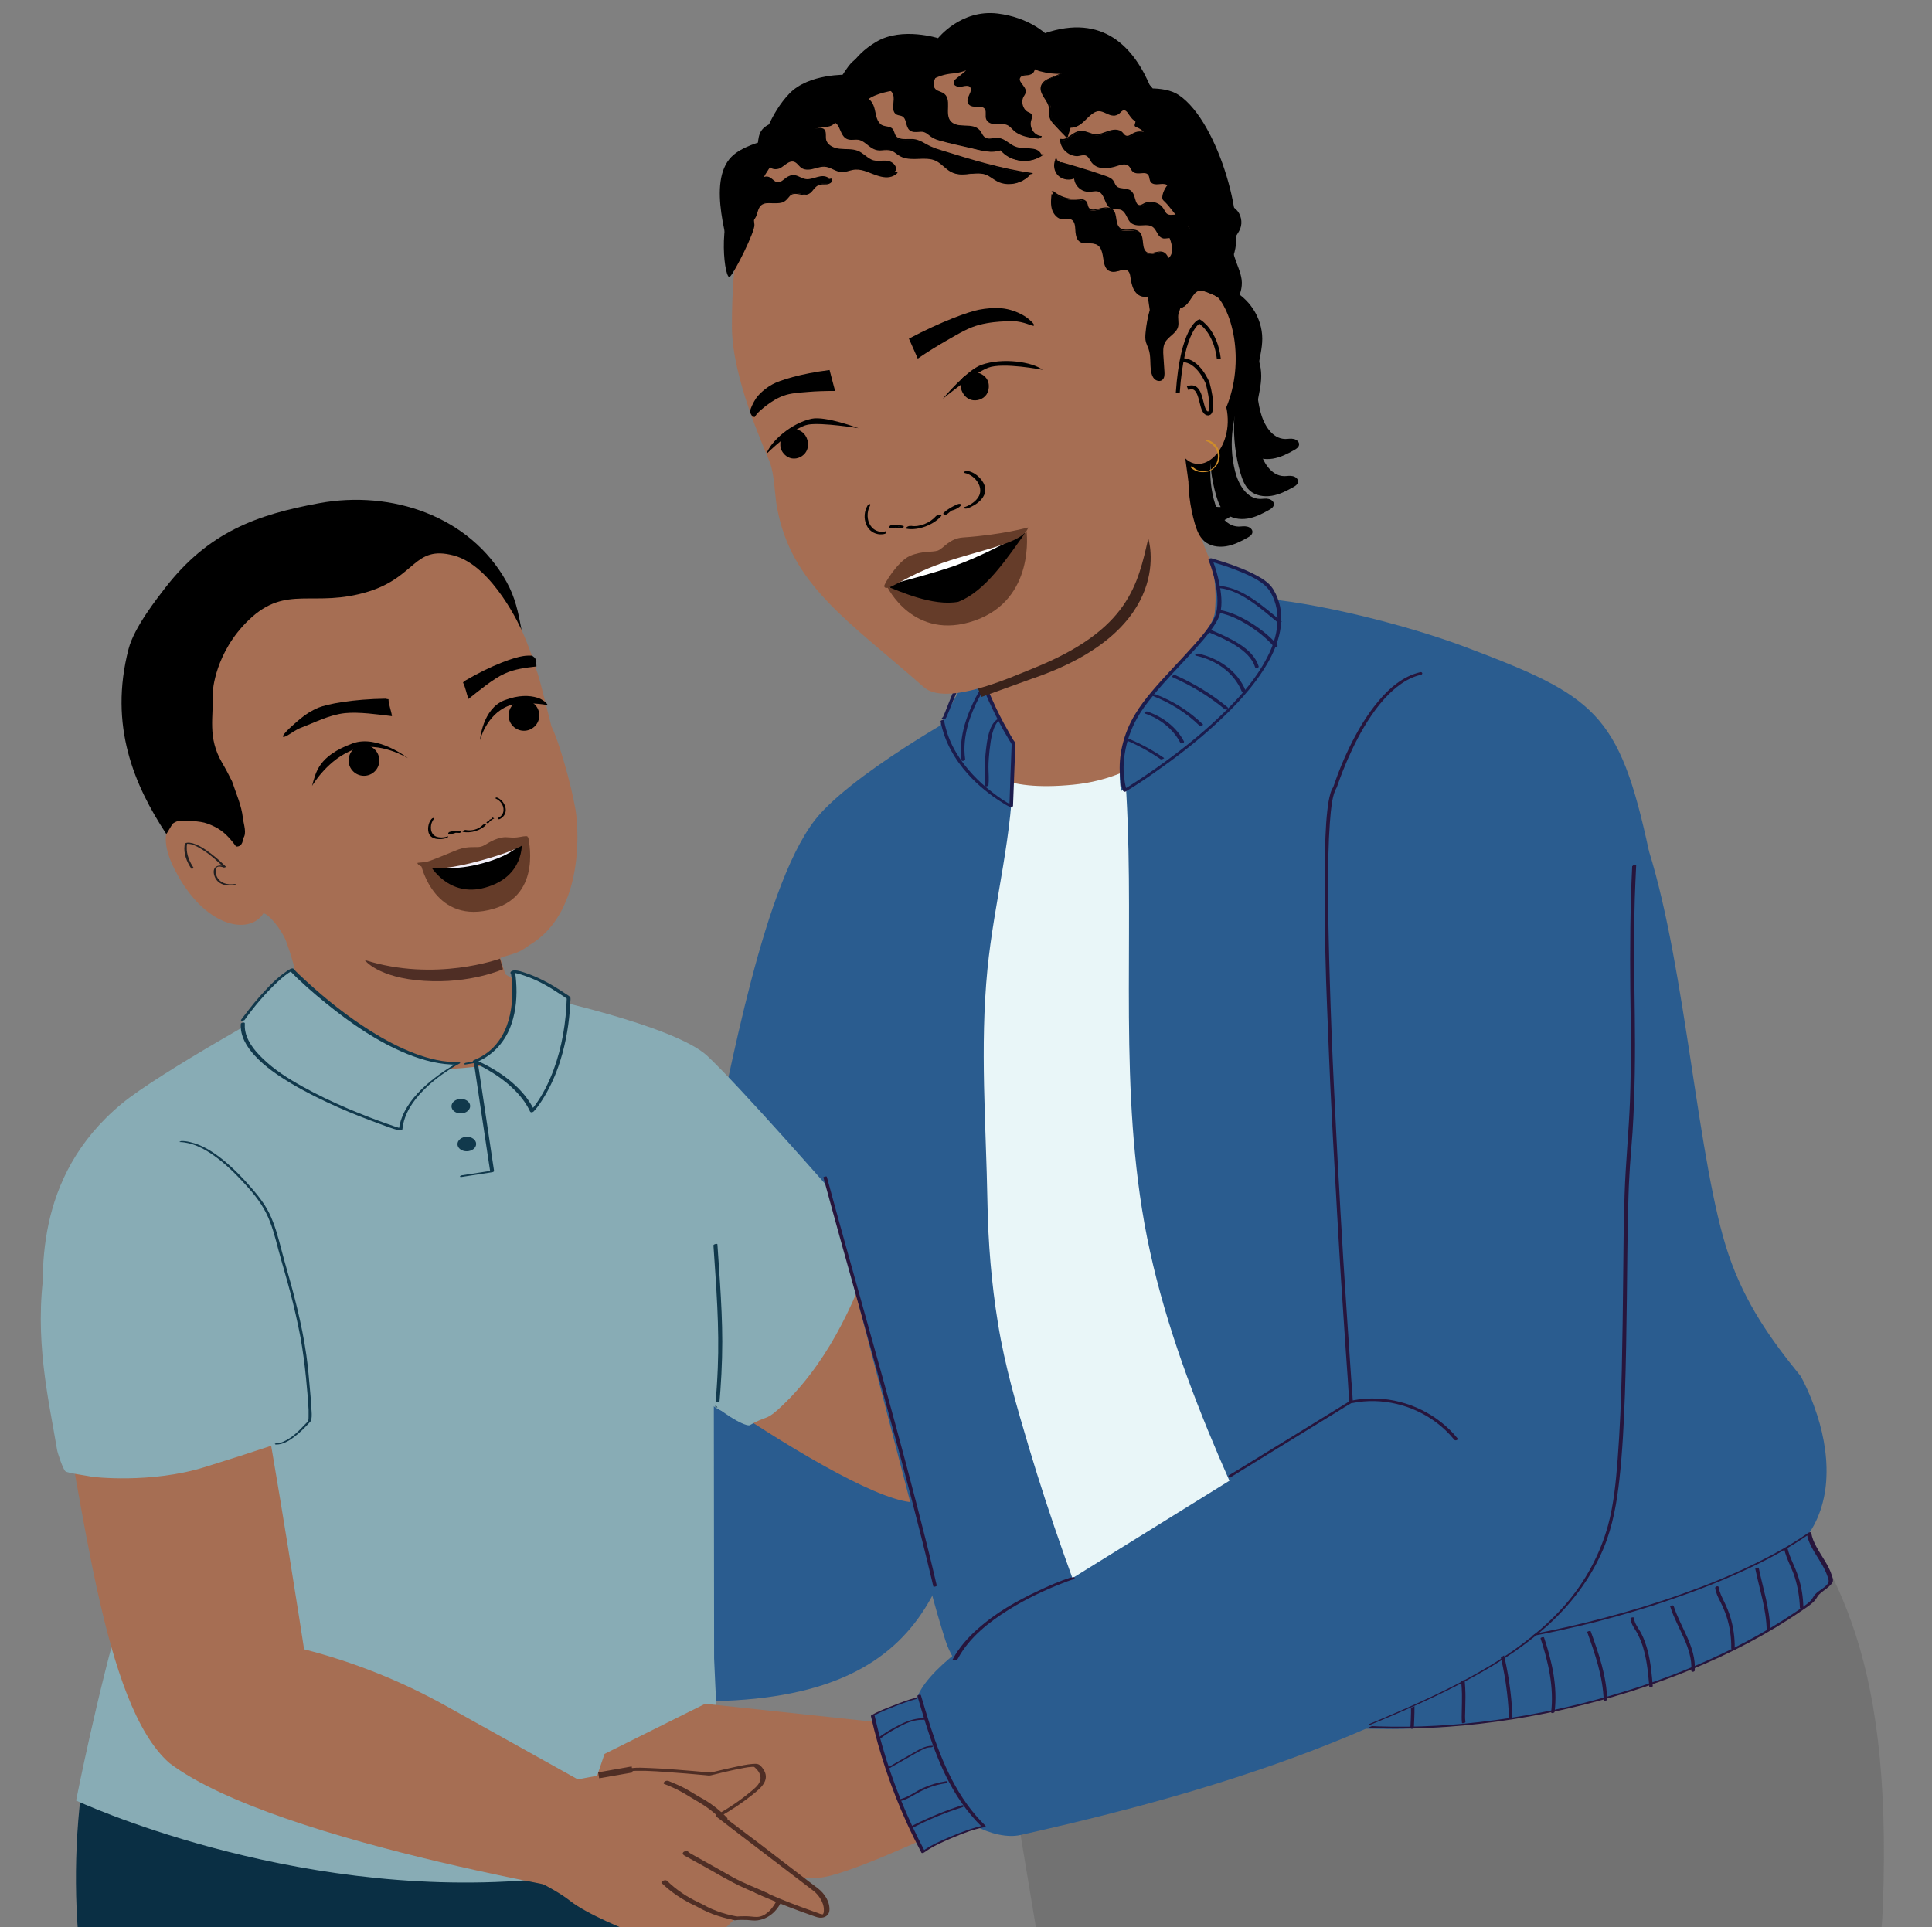 <?xml version="1.0" encoding="UTF-8"?>
<svg id="Layer_1" data-name="Layer 1" xmlns="http://www.w3.org/2000/svg" viewBox="0 0 637.3 635.8">
  <rect x="0" y="0" width="637.3" height="635.8" fill="#808080" stroke="none"/>
  <defs>
    <style>
      .cls-1 {
        fill: #010101;
      }

      .cls-2 {
        fill: #ce8d2a;
      }

      .cls-3 {
        fill: #727272;
      }

      .cls-4 {
        fill: #27153c;
      }

      .cls-5 {
        fill: #653c29;
      }

      .cls-6 {
        fill: #231f20;
      }

      .cls-7 {
        fill: #11394c;
      }

      .cls-8 {
        fill: #f1eef7;
      }

      .cls-9 {
        stroke-width: 1.3px;
      }

      .cls-9, .cls-10 {
        stroke: #000;
      }

      .cls-9, .cls-10, .cls-11 {
        stroke-miterlimit: 10;
      }

      .cls-9, .cls-11 {
        fill: none;
      }

      .cls-12 {
        fill: #88acb5;
      }

      .cls-13 {
        fill: #661d0d;
      }

      .cls-14 {
        fill: #a66e53;
      }

      .cls-15 {
        fill: #e9f6f8;
      }

      .cls-16 {
        fill: #0a2f44;
      }

      .cls-10 {
        stroke-width: .5px;
      }

      .cls-17 {
        fill: #c95744;
      }

      .cls-18 {
        fill: #fff;
      }

      .cls-19 {
        fill: #3a221a;
      }

      .cls-20 {
        fill: #1b1c4d;
      }

      .cls-21 {
        fill: #2a5c8f;
      }

      .cls-22 {
        fill: #5e3527;
      }

      .cls-23 {
        fill: #4f2e25;
      }

      .cls-11 {
        stroke: #4f2e25;
        stroke-width: 2px;
      }
    </style>
  </defs>
  <path d="M383.82,117.79c6.33,2.79,10.72,9.52,10.72,16.42,0,3.25-.91,6.39-1.37,9.58-.68,4.79-.46,9.69.74,14.43,1.08,4.28,3.82,9.01,8.21,9.07.91,0,1.88-.23,2.79,0,.91.17,1.88.91,1.77,1.88-.06.8-.86,1.37-1.6,1.77-2.22,1.25-4.56,2.45-7.13,2.85s-5.36-.06-7.24-1.77c-1.6-1.48-2.39-3.59-3.02-5.7-1.65-5.7-2.39-11.75-2.05-17.68.34-6.27,1.65-12.94-1.25-18.48"/>
  <path class="cls-16" d="M65.3,950.2s-7.36,5.3,11.75,7.13c10.66,1.03,34.84,2,45.56,1.94,10.55,0,10.78.63,21.16-1.71,3.31-.74,1.54-1.2,4.79-2.05l7.81-139.76,3.48-155.61,22.81-79.15-151.96-3.76-3.54,10.95c-2.97,22.01-2.79,44.36.46,66.32l26.12,98.53s11.8,186.23,11.58,197.18h0Z"/>
  <path class="cls-16" d="M183.85,948.83c13.91-1.03,21.61,2.22,31.7-6.16l22.3-344.64-76.98-20.81-23.95,365.28c15.45.17,31.48,7.47,46.93,6.33h0Z"/>
  <path class="cls-3" d="M564.98,1147.5c8.33-3.59,13.46-28.85,12.43-37.86-3.88-33.47-6.33-91.69-7.7-191.14-.68-50.12,2.51-124.08,15.97-168.84,13-43.45,33.81-77.61,35.41-120.54,3.25-87.02-16.76-113.25-41.63-148.54l-247.19,19.33-3.76,39.69c-1.03,20.07,16.31,110.91,25.95,173.75,7.36,48.07,6.79,141.3,10.09,193.08l31.02,225.35c.91,6.5,7.01,16.99,13.46,18.3,14.71,3.08,49.32.97,63.64-5.42,1.14-.51-2.39,10.89,11.52,11.75,23.21,1.48,42.65,7.76,80.74-8.78h0l.06-.11Z"/>
  <path class="cls-14" d="M309.35,247.23c6.67-4.73,13.4-12.94,13.91-13.63.34-.4.63-.86.8-1.37.17-.74-.06-1.54-.34-2.28-7.81-20.24-16.14-40.2-24.63-60.16l90.55-37.81s.57,47.73,16.14,62.78c.23.17,3.08,2.17,3.08,2.17l24.63,6.33c-8.78,14.37-9.35,24.35-22.01,35.3-13.57,11.69-22.58,41.74-39.86,47.04-9.69,2.97-19.84,4.33-29.88,5.53-6.67.8-15.34-19.5-19.9-20.41-3.42-2.68-6.61-5.82-9.35-9.18-2.57-5.47-4.39-7.53-3.08-14.26h0l-.06-.06Z"/>
  <path class="cls-15" d="M291.56,400c1.43,42.71,7.98,54.63,18.42,62.9,13.34,10.61,10.32,12.77,17.96,22.07,15.05,18.42,14.77,33.36,13.46,65.52,0,0,84.45,22.07,139.7,13.29,55.25-8.78,108.17-43.34,108.17-43.34-32.16-43.79-39.92-69.28-39.92-69.28l-7.81-93.4-5.82-47.78c-5.7-49.15-19.79-85.31-75.1-96.88l-48.47-15.62s-11.12,56.79-58.11,61.41c-46.93,4.62-30.96-26.29-30.96-26.29,0,0-33.53,18.3-42.31,29.48-8.72,11.18-21.78,33.24-21.78,64.78s-11.52,73.33-12.94,78.92c-1.43,5.59,46.07,8.38,46.07,8.38"/>
  <path class="cls-21" d="M223.88,490.03l87.3,26.34,3.54-174.83,4.79-74.7,3.82-35.01s-38.09,20.47-52.75,36.61c-18.76,20.64-30.22,89.3-35.87,112.45l-10.78,109.2h0l-.06-.06Z"/>
  <path class="cls-14" d="M189.81,266.99c-1.35-8.09-5.56-22.83-7.91-27.33-.94-3.66-1.97-7.95-3.32-13.07-.36-1.47-.78-2.93-1.2-4.33-.27-.73-.53-1.4-.68-2.13-7.77-24.65-19.64-35.33-19.64-35.33-15.11-13.53-36.25-18-55.5-11.72-22.81,6.93-39.58,26.66-46.44,43.7-3.43,8.46-3.56,17.83-.48,26.41,2.62,7.34,6.75,15.23,11.04,22.77-8.12,1.86-15.16,6.98-8.08,20.87,9.76,19.24,24.64,21.87,29.27,14.54,1.48-.14,6.05,5.22,7.58,9.36,2.94,7.95,6.68,22.48,4.67,30.76l.86,2.24c25.09,22.99,37.36,26.23,91.84-6.83l-25.14-15.46-1.66-5.39c4.37-1.55,5.81-1.34,9.49-4.16,17.12-9.93,16.84-35.45,15.3-45.01h0v.11Z"/>
  <path class="cls-21" d="M274.4,315.26c1.14-5.13-16.82,117.24-20.98,145.35-.51,3.42-3.14,6.1-6.5,6.67l-157.49,22.52c-4.05.68-8.1,4.62-7.87,8.72.63,10.55.11,30.85-2.17,43.85-.86,4.85,9.47,8.38,14.43,8.44,28.74.34,111.19,9.52,126.19,10.21,87.19,4.16,92.95-39.17,102.3-85.7,3.14-15.57-2.11-117.29-14.65-124.88-2.34-1.43-12.15-18.82-28.68-26.23-3.42-1.54-5.3-5.25-4.5-8.9h0l-.06-.06Z"/>
  <path class="cls-12" d="M76.53,521.74c7.58,2.62,15.17,3.88,23.15,4.56,15.85,1.31,31.65.63,47.5.29,21.33-.51,42.77-.57,63.98-2.45l4.62-2.11c5.13-10.55,9.12-35.24,10.55-63.47,3.08,0,11.06,8.21,13.8,7.3,22.35-7.41,34.67-72.3,34.67-72.3,0,0-30.56-34.95-41.46-45.16-10.89-10.21-57.02-19.9-57.02-19.9,15.28,14.08-7.18,21.16-7.18,21.16-19.73,5.47-68.26,6.39-74.58-18.93,0,0-41.91,23.09-54.34,33.36-29.48,24.35-26.57,57.31-25.55,73.33.91,14.6,26.74,30.05,26.74,30.05,3.99,1.31,31.19,52.92,35.18,54.29h-.06Z"/>
  <path class="cls-14" d="M330.96,476.46c-2.74-15.17-3.88-30.51-4.5-45.9l-20.53,5.36s-12.2-10.04-27.94-23.04c-3.48,7.24-7.41,14.31-11.86,20.98-7.36,11.06-16.65,21.73-28.17,28.68,26.86,18.13,53.83,33.47,64.21,33.13,8.78-.29,19.62-3.08,31.25-7.41-.97-3.88-1.77-7.81-2.51-11.75h0l.06-.06Z"/>
  <path class="cls-23" d="M289.28,416.65c-4.39,6.04-4.73,14.6-.86,20.98.23.4,1.6,0,1.31-.57-3.76-6.22-3.42-14.54.86-20.41.4-.51-1.03-.4-1.31,0h0Z"/>
  <rect class="cls-22" x="69.35" y="567.58" width="78.75" height="29.65"/>
  <path class="cls-23" d="M164.92,316.28s-21.34,7.88-44.63.44c0,0,4.2,5.89,19.61,6.89,15.36,1.01,26.01-3.84,26.01-3.84l-.99-3.54h0v.06Z"/>
  <circle cx="172.83" cy="236.03" r="5.07"/>
  <path d="M177.29,230.2c-2.73-.83-6.22-.92-10.81.8-7.39,2.79-8.15,13.23-8.15,13.23,0,0,2.01-8.33,9.22-11.28,3.47-1.38,9.94-.93,13.12-.3-.27-.73-1.64-1.85-3.33-2.45h-.06Z"/>
  <path class="cls-6" d="M63.91,286.38c-1.36-1.98-2.4-4.38-2.31-6.84-.02-.28.03-.57.07-.92,0-.06.15-.35.09-.4.07.17-.45.14-.28.13.52.09,1.09.06,1.67.2,1.33.39,2.57,1.12,3.75,1.86,2.54,1.63,4.82,3.68,6.99,5.79l.61-.32c-.87-.3-1.91-.47-2.81-.14-1.12.4-1.34,1.56-1.12,2.63.23,1.19.92,2.29,1.93,2.92,1.48.95,3.25.91,4.89.65.28-.02.61-.38.1-.29-2.49.42-5.27-.29-6.15-2.93-.21-.73-.46-2.15.26-2.64.61-.38,1.65-.09,2.29.16.11,0,.73-.15.61-.32-2.11-2.06-4.38-4.05-6.87-5.69-1.24-.85-2.6-1.57-4.05-2.01-.58-.14-1.27-.27-1.89-.18-.57.03-.73.32-.81.9-.37,2.7.75,5.44,2.24,7.65.12.16.74-.1.67-.21h.11Z"/>
  <circle cx="120.06" cy="250.89" r="5.07"/>
  <path d="M134.55,250.12s-10.13-7.85-18.25-4.85c-11.42,4.21-12.11,9.61-13.36,14.02,0,0,5.23-9.07,14.14-12.12,8.08-2.77,17.46,2.95,17.46,2.95h0Z"/>
  <path class="cls-5" d="M157.57,281.27c-7.03,1.97-18.61,4.3-18.61,4.3,0,0,4.49,19.92,23.89,14.26,16.19-4.75,11.36-23.62,11.36-23.62,0,0-9.6,3.14-16.63,5.06h0Z"/>
  <path d="M157.68,281.21c-3.32.92-15.82,4.27-15.82,4.27,0,0,6.06,10.76,18.15,7.37,13.11-3.61,12.11-14.86,12.11-14.86l-14.5,3.23h.06Z"/>
  <path class="cls-8" d="M158.22,282.72c-3.32.92-13.65,3.18-13.65,3.18,0,0,4.77,1.63,14.79-1.13,10.02-2.76,12.12-6.24,12.12-6.24l-13.26,4.13h0v.06Z"/>
  <path class="cls-5" d="M174.08,276.11c-.08-.34-.87-.3-2.57.02-2.83.55-4.01-.19-6.04.21-3.5.7-5.28,2.62-6.81,2.99-1.46.42-4.01-.3-7.38.91-1.96.73-6.71,2.76-9.45,3.76-1.62.6-3.74.54-4.08.67-.44.25,1.95,4.46,20.63-.7,18.68-5.16,15.77-7.41,15.62-7.91h0l.06.05Z"/>
  <path d="M128.21,230.76c0-.17-.74-.02-.76-.25-11.24.14-19.49,1.78-22.4,2.96-2.18.92-4.22,2.17-6.08,3.75,0,0-5.14,4.21-5.59,5.55-.44,1.34,3.41-1.38,3.41-1.38.83-.44,1.38-.87,2.28-1.21,4.93-1.86,9.48-4.33,14.76-4.9,4.49-.47,10.93.44,15.47,1-.27-1.93-1.05-3.6-1.15-5.53h.06Z"/>
  <path d="M176.94,218.34c-.02-.28-.16-.79-.34-1.01-.25-.39-.55-.66-.96-.92l-.12-.11c-.97,0-1.94-.01-2.9.15-2.89.38-10.3,2.89-19.38,8.23,0,.17-.55.37-.49.54.83,1.73,1.1,3.54,1.77,5.39,3.4-2.64,8.04-6.6,11.89-8.34,3.34-1.55,6.92-1.97,10.55-2.39l-.08-1.48.05-.06Z"/>
  <path d="M77.87,279.35l-.19-.33c-1.91-2.58-3.97-4.87-6.96-6.31-1.35-.67-2.98-1.33-4.48-1.53-1.55-.2-3.23-.51-4.81-.26-2.28.12-2.48-.5-4.36.75-.33.25-1.94,3.24-2.21,3.49-10.56-16.05-19.03-35.7-12.45-61.06,1.9-7.3,9.71-17.02,12.06-20.12,14.32-18.47,30.23-24.17,50.76-27.95,23.81-4.41,49.73,4.14,61.86,25.94,2.91,5.27,3.84,9.96,4.96,15.9,0,0-9.35-21.2-22.44-24.61s-12.25,6.93-27.97,11.88c-18.2,5.65-27.09-2.55-39.53,9.36-11.35,10.88-11.92,23.76-11.92,23.76.28,8.55-1.83,14.94,3.08,23.42,1.19,1.99,2.27,4.1,3.3,6.16,1.3,3.99,3.1,7.83,3.55,12.03.22,2.04,1.41,5.06.07,6.73,0,0-.02,2.8-2.2,2.69h0l-.11.06Z"/>
  <path class="cls-12" d="M37.3,431.19s10.66,73.9,3.02,99.5c-8.04,27.03-15.22,63.35-15.22,63.35,0,0,69.74,32.62,149.45,26.23,43.85-3.48,69.57,6.79,64.72-11.23-1.25-4.68-3.71-61.87-3.71-61.87l-.11-99.45-198.15-16.54h0Z"/>
  <path class="cls-7" d="M237.22,463.92c.63-7.07,1.03-14.14,1.03-21.27,0-6.44-.34-12.89-.74-19.39-.29-4.28-.57-8.5-.86-12.72,0-.34-1.31-.06-1.31.34.91,13.51,2,27.03,1.43,40.54-.17,4.22-.46,8.44-.8,12.66,0,.46,1.25.17,1.31-.17h-.06Z"/>
  <path class="cls-12" d="M79.95,336.65s8.95-12.54,16.14-16.65c0,0,30.85,31.65,55.08,30.85,0,0-17.9,9.24-19.05,21.84,0,0-53.54-16.76-52.12-35.01"/>
  <path class="cls-7" d="M80.58,336.65c3.25-4.56,6.96-8.95,11.06-12.77,1.48-1.37,3.08-2.68,4.85-3.71h-.97c3.76,3.93,7.87,7.47,12.09,10.89,8.15,6.61,16.99,12.72,26.8,16.71,5.25,2.11,10.89,3.59,16.59,3.48l-.11-.51c-2.22,1.14-4.28,2.51-6.27,3.99-3.88,2.85-7.64,6.22-10.21,10.32-1.48,2.39-2.57,5.02-2.85,7.81l1.14-.4c-1.77-.57-3.54-1.14-5.25-1.77-4.22-1.48-8.44-3.14-12.6-4.9-5.19-2.22-10.26-4.62-15.17-7.36-4.62-2.57-9.18-5.47-13-9.18-2.85-2.74-5.65-6.16-5.93-10.26v-1.37c0-.46-1.25-.23-1.31.17-.29,3.99,1.94,7.58,4.5,10.38,3.48,3.82,7.93,6.79,12.32,9.41,4.9,2.91,10.04,5.42,15.28,7.75,4.39,1.94,8.9,3.71,13.4,5.36,2.17.8,4.33,1.65,6.56,2.22h.11c.23.06,1.14,0,1.14-.4.51-5.02,3.48-9.29,6.9-12.77,2.91-2.97,6.27-5.47,9.75-7.58.68-.46,1.43-.86,2.17-1.25.34-.17.29-.51-.11-.51-5.02.17-10.04-1.08-14.71-2.85-5.07-1.94-9.86-4.5-14.43-7.36-7.7-4.85-14.88-10.55-21.55-16.71-1.37-1.25-2.74-2.51-3.99-3.88-.23-.23-.8,0-.97.06-3.25,1.88-6.04,4.62-8.55,7.36-2.28,2.45-4.45,5.07-6.5,7.81-.4.57-.86,1.08-1.25,1.65-.29.46.97.29,1.2,0h0l-.11.17Z"/>
  <path class="cls-12" d="M169.19,321.08s4.11,22.41-12.66,29.08c0,0,13.86,5.59,18.99,16.37,0,0,11.29-11.75,12.03-37.29,0,0-7.24-5.36-13.69-7.58-6.39-2.17-4.68-.57-4.68-.57h0Z"/>
  <path class="cls-7" d="M168.56,321.25c.46,2.51.51,5.19.4,7.75-.23,5.13-1.48,10.44-4.56,14.6-2.05,2.85-4.9,4.9-8.15,6.22-.34.17-.51.57-.11.74,1.54.63,3.25,1.54,4.79,2.45,3.48,2,6.79,4.45,9.52,7.36,1.77,1.88,3.31,3.99,4.39,6.33.23.46.91.29,1.2,0,1.03-1.08,1.94-2.39,2.74-3.65,2.22-3.42,3.99-7.18,5.36-11.06,2.11-5.99,3.31-12.26,3.82-18.59.06-.97.11-1.88.17-2.85,0-.51.23-1.25-.11-1.65-.4-.4-1.03-.74-1.54-1.08-2.45-1.65-5.02-3.25-7.7-4.56-1.71-.86-3.48-1.6-5.3-2.22-1.2-.4-2.45-.86-3.71-.91-.68,0-1.94.51-1.14,1.31.4.34,1.6-.17,1.2-.57,0,0-.11-.11-.11-.17,0,.06,0-.06,0-.06.11,0-.4.4-.34.34-.06,0,0,0,.23,0,.29,0,.57.11.86.17,1.03.23,2,.57,2.97.91,3.99,1.37,7.76,3.54,11.23,5.87.8.51,1.65,1.08,2.45,1.65l-.17-.29c-.23,8.04-1.54,16.08-4.33,23.66-1.54,4.11-3.54,8.21-6.16,11.75-.46.57-.91,1.2-1.37,1.71h1.2c-3.48-7.18-10.38-12.32-17.39-15.74-.63-.29-1.25-.57-1.88-.86l-.11.74c5.82-2.34,9.92-7.01,11.86-12.89,1.48-4.39,1.82-9.18,1.48-13.8-.06-.97-.17-2-.34-2.97-.11-.51-1.37-.23-1.31.34h0Z"/>
  <path class="cls-7" d="M153.63,351.19c1.08-.17,2.11-.34,3.19-.51l-.51-.11c.63,4.05,1.2,8.15,1.82,12.2.97,6.5,1.94,12.94,2.91,19.44l.68,4.45.74-.46c-3.31.51-6.67,1.03-9.98,1.54-.17,0-.74.17-.74.4s.4.23.51.17c3.31-.51,6.67-1.03,9.98-1.54.17,0,.8-.17.74-.46-.63-4.05-1.2-8.15-1.82-12.2-.97-6.5-1.94-12.94-2.91-19.44l-.68-4.45c0-.17-.46-.11-.51-.11-1.08.17-2.11.34-3.19.51-.17,0-.74.17-.74.4s.4.23.51.17h0Z"/>
  <ellipse class="cls-7" cx="152.01" cy="364.96" rx="3.08" ry="2.39" transform="translate(-9.5 4.1) rotate(-1.5)"/>
  <ellipse class="cls-7" cx="153.99" cy="377.45" rx="3.08" ry="2.39" transform="translate(-9.83 4.16) rotate(-1.5)"/>
  <path class="cls-12" d="M275.71,392.64l11.69,9.41c.97.8.68,3.76.68,4.73-.17,6.67-2.85,13.46-5.42,19.5-4.16,9.69-9.18,19.1-15.62,27.43-3.19,4.16-6.73,8.04-10.61,11.52-3.82,3.42-3.82,1.88-9.18,5.02-2.11.34-11.01-5.36-11.63-7.3-.23-.63,1.48-.11,1.94-.63"/>
  <path class="cls-14" d="M100.31,544.15s-9.29-60.67-15.74-94.37c-22.35,4.28-43.79,3.76-66.54,1.71,9.47,41.91,15.57,110.79,37.92,130.24,35.58,26.86,151.34,44.99,151.34,44.99l5.25-27.43-65.58-36.55c-14.65-8.15-30.34-14.43-46.64-18.59h0Z"/>
  <path class="cls-12" d="M14.72,418.02c-3.59,23.61,1.31,43.56,4.11,60.33.17,1.08,1.94,6.39,2.74,7.07.68.63,7.93,1.54,8.78,1.82,0,0,19.33,2.39,37.35-3.25,18.02-5.59,26.8-8.72,26.8-8.72,4.45.34,11.23-6.56,11.23-6.56,1.65-4.11-.46-11.69-.86-16.14-1.03-11.35-4.33-24.58-7.58-35.52-2.62-8.84-3.31-15.62-9.12-22.75-5.82-7.13-15.68-17.56-24.92-17.79"/>
  <path class="cls-7" d="M90.84,476.58c2.97.17,5.76-2.05,7.87-3.88,1.08-.91,2.05-1.94,3.02-2.97.4-.4.86-.8.97-1.37.23-1.2.11-2.57,0-3.76-.06-1.88-.23-3.71-.4-5.53-.34-3.99-.68-8.04-1.25-12.03-1.48-10.44-4.22-20.58-7.13-30.68-1.25-4.39-2.17-8.84-3.82-13.12-.8-2.11-1.77-4.11-3.02-5.99s-2.51-3.42-3.93-5.07c-2.91-3.42-6.1-6.67-9.58-9.52-3.19-2.57-6.84-4.96-10.95-5.87-.91-.23-1.82-.34-2.74-.34-.17,0-.97.34-.57.34,4.05.11,7.81,2.05,11.06,4.33,3.59,2.51,6.79,5.59,9.75,8.78,2.91,3.14,5.7,6.39,7.64,10.26,1.94,3.82,2.97,7.98,4.05,12.09,1.25,4.68,2.68,9.29,3.88,13.91,1.31,4.96,2.45,9.98,3.42,15,.8,4.45,1.37,8.9,1.82,13.34.34,3.54.68,7.07.86,10.66v2.11c0,.46,0,.97-.11,1.37-.17.51-.8.97-1.14,1.37-2.05,2.22-4.45,4.56-7.24,5.7-.63.29-1.31.46-2,.4-.17,0-.97.34-.57.34h0l.11.11Z"/>
  <path d="M390.27,124.24c6.33,2.79,10.72,9.52,10.72,16.42,0,3.25-.91,6.39-1.37,9.58-.68,4.79-.46,9.69.74,14.43,1.08,4.28,3.82,9.01,8.21,9.07.91,0,1.88-.23,2.79,0,.91.17,1.88.91,1.77,1.88-.06.8-.86,1.37-1.6,1.77-2.22,1.25-4.56,2.45-7.13,2.85s-5.36-.06-7.24-1.77c-1.6-1.48-2.39-3.59-3.02-5.7-1.65-5.7-2.39-11.75-2.05-17.68.34-6.27,1.65-12.94-1.25-18.48"/>
  <path class="cls-13" d="M283.01,354.66c5.53,4.79,7.41,12.26,7.58,19.33.17,7.93,0,15.85.34,23.72.17,5.02.57,10.04,1.2,15.05,0,.17,1.08,0,1.03-.29-1.08-8.72-1.37-17.51-1.43-26.29,0-3.88,0-7.75-.11-11.63-.06-3.54-.4-7.01-1.48-10.44-1.2-3.76-3.19-7.24-6.22-9.86-.23-.17-1.14.23-.97.34h0l.06.06Z"/>
  <path class="cls-14" d="M509.16,287.83c-5.93-35.47-39.35-40.94-63.07-29.48-12.03,5.82-7.75,31.59-7.75,31.59-9.58,49.15-6.16,181.05-4.9,206.76,4.68.91,9.58-1.94,13.91,0,15.17,6.67,22.12.34,31.93,13.57,4.85,6.56,9.52,24.63,12.37,32.39,13.97-18.3,15.4-55.37,17.56-77.38,3.25-33.07,2.91-66.26,2.97-99.45,0-25.72,1.25-52.63-3.02-78.12h0v.11Z"/>
  <path class="cls-17" d="M431.09,215.25s66.2,4.73,82.05,37.92c15.85,33.19,13.51,99.96,13.51,99.96,0,0-71.51,9.58-108.28,0-36.78-9.58,12.72-137.88,12.72-137.88h0Z"/>
  <path class="cls-13" d="M468.39,224.25c-5.19-.17-10.38,1.25-15.11,3.31-5.19,2.22-10.04,5.36-14.2,9.12-1.94,1.71-3.71,3.65-5.25,5.7-1.71,2.34-3.08,4.96-4.5,7.47-2.79,5.07-5.36,10.21-7.64,15.57-3.48,8.27-6.04,16.88-7.24,25.77-1.08,8.38-1.03,16.88-.8,25.32.29,10.78.74,21.5.63,32.27,0,1.65,0,3.25-.06,4.9h.11c3.65.51,7.36,1.03,11.01,1.54.23,0,.51,0,.74-.11.06,0,.4-.23.11-.23-3.14-.46-6.27-.86-9.35-1.31l-.97-.11c-.11,0-.51,0-.57-.06s0-1.03,0-1.25v-13.23c-.17-10.89-.86-21.84-.8-32.73,0-9.41.97-18.7,3.48-27.77,3.31-11.8,8.84-22.98,15-33.53,3.02-5.19,7.75-9.47,12.72-12.77,5.3-3.54,11.35-6.39,17.68-7.24,1.43-.17,2.85-.29,4.22-.23.23,0,1.2-.4.68-.4h.11Z"/>
  <path class="cls-14" d="M452.25,555.72s15.97,7.75,35.92-9.07c19.96-16.82,4.39-62.78-2.68-82.28-7.24-19.96-53.83,34.38-53.83,34.38l20.58,56.97h0Z"/>
  <path class="cls-13" d="M510.87,354.84c2,.06,3.99,0,5.99-.17,1.03-.06,2.05-.11,3.08-.11,1.14,0,2.39.23,3.48-.29s1.14-1.6.97-2.62c-.23-1.54-.51-3.08-.74-4.62-.4-3.25-.68-6.5-.8-9.75-.29-6.5-.23-12.94-.34-19.44-.11-6.5-.17-12.89-.34-19.33-.23-7.18-.91-14.43-2.85-21.38-.06-.23-1.08.06-1.03.29,3.25,11.86,2.79,24.18,3.08,36.38.29,12.32-.34,24.75,1.77,36.95.11.74.34,1.48.29,2.17,0,.34-.11.91-.4,1.14-.4.29-1.03.17-1.48.17h-3.59c-2.17.11-4.28.29-6.39.23-.23,0-1.2.4-.68.4h0Z"/>
  <path class="cls-23" d="M457.38,510.79c-2.05-5.47-5.3-10.49-10.26-13.69-3.25-2.05-6.9-3.14-10.66-3.71-1.14-.17-2.34-.17-3.48-.57-.29-.11-1.03.34-.51.51.91.29,1.94.34,2.91.46,1.6.23,3.14.46,4.68.91,4.33,1.2,8.21,3.54,11.18,6.96,2.39,2.74,4.11,5.99,5.36,9.35.11.34.97.06.86-.23h-.06Z"/>
  <path class="cls-21" d="M442.1,566.79c1.94,0,3.93-.11,5.87-.29,8.21-.8,16.25-2.91,24.12-5.47,14.77-4.85,28.68-11.63,43.17-17.11,8.61-3.25,17.51-5.76,26.29-8.61,9.69-3.14,19.33-6.44,28.63-10.66,4.33-1.94,8.55-4.11,12.6-6.61,3.76-2.34,7.58-4.9,10.66-8.1,5.25-5.36,8.04-12.43,8.84-19.84.8-7.81-.46-15.8-2.85-23.21-1.43-4.39-3.19-8.72-5.42-12.83-9.98-12.26-18.3-24.01-23.78-40.03-10.21-29.94-13.97-93.63-26.29-133.2-9.86-45.85-17.79-51.26-61.13-67.57-18.25-6.84-49.04-14.83-69.68-16.08l-11.29-5.59c1.43,10.95-4.96,27.94-4.96,27.94-9.58,15.22-15.85,23.95-26.23,29.88.11,1.2.23,2.39.29,3.59,1.94,24.41,1.43,48.92,1.43,73.39s.51,48.47,4.33,72.48c3.99,25.2,12.15,49.55,21.78,73.1,9.52,23.26,20.58,45.85,31.42,68.54,4.16,8.72,8.27,17.51,12.26,26.29h-.06Z"/>
  <path class="cls-21" d="M533.96,286.12c-13.51-27.09-26.4-43.22-47.5-64.61-9.35-9.47-37.18,4.68-50.12,43.79-.46,1.31-.68,2.68-.8,4.11-4.79,56.45-.4,162.91,1.14,195.19v1.71c6.44-.34,13,.17,19.33,1.43,16.37,3.31,31.7,11.18,44.53,21.84,7.58,6.27,14.43,13.57,20.01,21.78,5.65-24.18,1.25-64.49,9.52-113.59.17-1.14.29-2.28.29-3.48-.29-12.43,4.73-106.06,3.65-108.17h-.06Z"/>
  <path class="cls-21" d="M594.86,503.04c1.48,6.84,7.36,11.63,8.84,18.53.17.91-4.05,3.93-4.39,4.79-.34.97-1.37,1.48-2.17,2.11-39.46,29.99-104.41,44.93-154.07,41.51-1.2-.06-2.45-.23-3.25-1.08-.57-.68-.74-1.65-.86-2.51-.46-3.48-.86-7.01-1.31-10.55,34.78-8.5,82.34-18.59,116.04-30.62,14.2-5.02,28.45-10.89,39.69-20.87"/>
  <path class="cls-21" d="M353.72,554.41l9.92-7.64c-8.95-22.81-17.28-45.9-24.29-69.4-3.99-13.4-7.93-26.91-10.15-40.71-2.17-13.29-3.25-26.69-3.48-40.09-.46-25.89-2.51-51.03,0-76.75,2.17-22.35,8.72-45.39,8.38-67.86-14.37-6.73-9.98-20.93-9.98-20.93l-31.08,28.97c-.8,3.99-20.58,23.09-20.58,23.09l-7.98,75.21,38.83,149c1.6,10.15,4.9,22.35,8.5,33.76,5.59,17.85,27.14,24.69,41.97,13.29h0l-.06.06Z"/>
  <path class="cls-4" d="M271.6,388.42c1.94,7.18,3.93,14.37,5.93,21.61,2.45,8.78,4.9,17.56,7.36,26.34,2.68,9.64,5.36,19.33,7.98,28.97,2.62,9.58,5.19,19.1,7.7,28.74,2.28,8.78,4.5,17.56,6.61,26.4.23.97.46,1.94.68,2.91.06.29,1.2,0,1.14-.29-2-8.67-4.16-17.28-6.39-25.89-2.45-9.52-5.02-19.05-7.58-28.51-2.62-9.69-5.3-19.39-8.04-29.08-2.51-8.9-4.96-17.85-7.47-26.74-2.05-7.41-4.16-14.88-6.16-22.35-.23-.74-.4-1.54-.63-2.28-.06-.29-1.2,0-1.14.29h0v-.11Z"/>
  <path class="cls-21" d="M320.36,211.88s2.68,18.48,13.97,33.47l-1.25,21.95s-19.5-10.09-22.81-28.4l9.52-17.22c.57-2.45,5.25-4.39,7.47-5.93,3.25-2.28-7.41-6.33-6.84-3.93h0l-.06.06Z"/>
  <path class="cls-20" d="M318.82,208.17c.23,1.88.68,3.76,1.14,5.65,1.25,5.07,3.02,10.04,5.07,14.88,1.43,3.42,3.08,6.79,4.79,10.04.97,1.88,2.05,3.71,3.14,5.53.34.63.8.97.74,1.6-.11,3.48-.29,6.96-.4,10.44-.11,3.25-.23,6.56-.34,9.81l1.03-.34c-2.34-1.2-4.62-2.74-6.67-4.39-4.62-3.54-8.78-7.87-11.8-12.89-2-3.31-3.42-6.96-4.11-10.78-.06-.34-1.2-.11-1.14.29,1.25,6.61,4.62,12.54,9.12,17.51,3.25,3.59,7.13,6.73,11.23,9.29.8.51,1.65,1.03,2.51,1.43.23.11,1.03,0,1.03-.34.23-6.56.51-13.12.74-19.62,0-.29.06-.68,0-.97,0-.4-.4-.8-.63-1.14-.57-.97-1.2-2-1.71-2.97-1.94-3.36-3.71-6.84-5.25-10.38-2.34-5.13-4.28-10.44-5.76-15.85-.63-2.34-1.25-4.68-1.48-7.07,0-.34-1.2-.11-1.14.29h-.11Z"/>
  <path class="cls-21" d="M369.85,261.03s-2.45-9.92,3.76-22.58c6.27-12.66,26.4-28.4,27.14-36.49.97-10.38-1.48-17.22-1.48-17.22,0,0,20.53,5.42,21.55,12.94,3.02,22.47-51.03,63.35-51.03,63.35h.06Z"/>
  <path class="cls-20" d="M371.68,260.58c-.4-1.03-.63-2.17-.74-3.25-.46-2.91-.4-5.93.11-8.84.63-3.99,2-7.87,3.93-11.35,1.48-2.68,3.36-5.19,5.3-7.53,4.28-5.3,9.07-10.09,13.69-15.17,1.94-2.17,3.88-4.33,5.53-6.61,1.2-1.65,2.45-3.48,2.97-5.47.86-3.19.34-6.84-.29-10.04-.51-2.51-1.2-4.96-2.11-7.3,0-.11-.11-.29-.17-.4l-.97.57c3.08.8,6.16,1.82,9.18,3.02,2.34.91,4.68,1.94,6.84,3.25,1.77,1.08,3.25,2.34,4.28,4.16,3.71,6.67,2.28,14.37-1.03,20.87-3.93,7.87-10.09,14.54-16.48,20.53-6.16,5.82-12.83,11.06-19.73,15.97-2.45,1.71-4.9,3.42-7.41,5.02-.8.51-1.6,1.03-2.39,1.54-.51.34-.63.4-1.2.74,0,0-.11.06-.17.11-.68.4-.06,1.08.51.74,3.25-1.94,6.39-4.05,9.47-6.22,6.84-4.79,13.51-9.86,19.67-15.51,6.67-6.04,13.12-12.77,17.68-20.64,3.71-6.44,6.1-14.26,3.25-21.5-.68-1.71-1.54-3.42-2.91-4.68-1.71-1.6-3.93-2.74-6.04-3.76-3.88-1.82-7.93-3.19-12.03-4.39-.23-.06-.51-.17-.8-.23s-1.14.11-.97.57c.68,1.71,1.25,3.48,1.71,5.25.91,3.48,1.54,7.24,1.08,10.83-.23,2.11-1.25,3.88-2.45,5.65-1.6,2.28-3.42,4.45-5.3,6.5-4.5,5.07-9.29,9.86-13.69,15.05-2,2.39-3.93,4.85-5.53,7.53-2,3.25-3.42,6.79-4.28,10.49-.74,3.19-1.03,6.5-.74,9.75.11,1.6.34,3.25.91,4.79,0,.06,0,.17.06.23.23.57,1.43.23,1.2-.34h0l.06.06Z"/>
  <path class="cls-20" d="M422.66,204.98c-3.02-2.51-5.99-5.07-9.24-7.24-3.25-2.17-6.84-3.99-10.78-4.39-.46,0-1.25.63-.46.68,3.82.34,7.36,2.28,10.49,4.39s5.99,4.62,8.9,7.01c.34.29,1.48-.17,1.14-.46h-.06Z"/>
  <path class="cls-20" d="M421.4,212.79c-2.45-2.79-5.42-5.19-8.61-7.18s-6.79-3.76-10.61-4.39c-.63-.11-1.2.8-.4.91,3.71.63,7.13,2.34,10.26,4.33,3.02,1.94,5.87,4.22,8.21,6.9.4.46,1.54-.06,1.08-.51h0l.06-.06Z"/>
  <path class="cls-20" d="M415.19,219.86c-.97-3.19-3.54-5.53-6.27-7.3-2.91-1.88-6.16-3.31-9.35-4.68-.51-.23-1.43.51-.68.8,3.08,1.31,6.16,2.62,8.95,4.45,2.62,1.71,5.25,3.93,6.16,7.01.17.51,1.37.23,1.2-.34h0v.06Z"/>
  <path class="cls-20" d="M410.85,227.79c-2.62-6.44-8.95-10.72-15.62-12.15-.29,0-.68,0-.86.23-.17.17-.17.4.11.46,6.44,1.37,12.54,5.47,15.11,11.75.17.46,1.37.11,1.2-.34h0l.06.06Z"/>
  <path class="cls-20" d="M404.92,233.32c-5.19-4.28-11.01-7.81-17.16-10.55-.29-.11-.63-.11-.86.11-.17.11-.34.46-.06.57,6.16,2.74,11.97,6.22,17.16,10.55.34.29,1.43-.23.97-.63h0l-.06-.06Z"/>
  <path class="cls-20" d="M396.77,238.97c-4.45-4.33-9.75-7.64-15.51-9.86-.29-.11-1.37.34-.97.51,5.7,2.22,11.01,5.53,15.4,9.81.23.23,1.37-.23,1.14-.4h0l-.06-.06Z"/>
  <path class="cls-20" d="M390.61,244.73c-2.51-4.85-7.01-8.21-12.15-9.98-.4-.17-1.43.46-.74.68,4.85,1.65,9.24,5.02,11.63,9.64.23.46,1.37,0,1.2-.34h.06Z"/>
  <path class="cls-20" d="M383.99,250.09c-3.54-2.45-7.3-4.5-11.29-6.22-.23-.11-.51,0-.8.06,0,0-.57.29-.34.34,3.93,1.65,7.75,3.76,11.29,6.22.29.17,1.31-.29,1.14-.4h0Z"/>
  <path class="cls-20" d="M328.8,237.43c-1.37,1.08-2.11,2.74-2.57,4.39-.57,1.88-.8,3.88-1.03,5.87-.17,1.77-.4,3.54-.34,5.3,0,2.11.23,4.28,0,6.44,0,.11,1.2,0,1.2-.34.23-2,0-4.11,0-6.1,0-1.77.17-3.54.34-5.3.23-1.94.46-3.93.97-5.82.46-1.65,1.14-3.48,2.57-4.56.23-.17-.17-.17-.29-.17-.29,0-.63.11-.8.29h-.06Z"/>
  <path class="cls-20" d="M324.58,227.16c-.06.06,0,.06-.23.17h-.8c-.17-.23.11-.29-.06-.17-.06.06-.11.23-.17.29-.17.34-.4.68-.57,1.03-.68,1.2-1.31,2.39-1.88,3.65-1.65,3.59-3.02,7.36-3.59,11.29-.4,2.45-.46,4.96-.11,7.41.06.46,1.25.17,1.2-.34-1.08-7.64,1.77-15.45,5.53-22.01.17-.23,1.03-1.37.8-1.65-.17-.23-.63-.11-.8,0-.17.06-.29.17-.4.34-.17.23.17.4.34.4.29,0,.63-.11.8-.34h0l-.06-.06Z"/>
  <path class="cls-20" d="M320.81,217.58c-1.08.91-1.94,2.11-2.68,3.36-.97,1.54-1.77,3.19-2.57,4.85-1.43,3.08-2.68,6.27-3.93,9.47-.17.46-.4.97-.63,1.43,0,.06-.17.23-.17.29,0-.23,1.03.17,1.03-.29,0-.29-1.2-.11-1.2.34s.57.34.91.23.46-.34.63-.68c.51-1.08.91-2.22,1.37-3.31,1.48-3.71,2.97-7.47,4.9-10.95.91-1.6,1.88-3.36,3.31-4.56.51-.4-.68-.34-.97-.17h0Z"/>
  <path class="cls-20" d="M318.19,211.77c-2.57,1.25-4.79,3.02-6.56,5.3s-3.08,4.85-4.62,7.3c-.17.29.17.46.34.51.29,0,.63-.11.8-.34,1.43-2.34,2.74-4.73,4.39-6.96s3.71-3.93,6.16-5.13c.74-.34.06-.97-.51-.68h0Z"/>
  <path class="cls-10" d="M241.44,51.93c3.36-3.42,10.26-5.07,10.26-5.07,0,0,2.57-9.29,8.9-15.85,6.33-6.56,18.82-6.1,18.82-6.1,0,0,1.48-6.04,9.86-10.95,8.33-4.9,20.24-1.08,20.24-1.08,0,0,7.53-9.64,19.56-8.15,10.15,1.25,15.57,6.5,15.57,6.5,19.05-6.5,29.31,4.39,34.9,18.19,3.14,0,6.79.51,9.18,2.17,13.23,8.9,22.64,44.08,17.45,53.6l-8.9,4.39-11.35-28c.17,3.08.17,4.96.17,4.96l.86,24.86-47.56-53.6s-78.98,20.98-87.24,25.37c-8.27,4.39-9.98,24.92-9.98,24.92-1.65-7.58-8.78-28-.74-36.15h0Z"/>
  <path d="M397.34,115.11c6.33,2.79,10.72,9.52,10.72,16.42,0,3.25-.91,6.39-1.37,9.58-.68,4.79-.46,9.69.74,14.43,1.08,4.28,3.82,9.01,8.21,9.07.91,0,1.88-.23,2.79,0,.91.17,1.88.91,1.77,1.88-.06.8-.86,1.37-1.6,1.77-2.22,1.25-4.56,2.45-7.13,2.85s-5.36-.06-7.24-1.77c-1.6-1.48-2.39-3.59-3.02-5.7-1.65-5.7-2.39-11.75-2.05-17.68.34-6.27,1.65-12.94-1.25-18.48"/>
  <path d="M405.32,107.59c6.33,2.79,10.72,9.52,10.72,16.42,0,3.25-.91,6.39-1.37,9.58-.68,4.79-.46,9.69.74,14.43,1.08,4.28,3.82,9.01,8.21,9.07.91,0,1.88-.23,2.79,0,.91.17,1.88.91,1.77,1.88-.06.8-.86,1.37-1.6,1.77-2.22,1.25-4.56,2.45-7.13,2.85s-5.36-.06-7.24-1.77c-1.6-1.48-2.39-3.59-3.02-5.7-1.65-5.7-2.39-11.75-2.05-17.68.34-6.27,1.65-12.94-1.25-18.48"/>
  <path d="M405.66,95.33c6.33,2.79,10.72,9.52,10.72,16.42,0,3.25-.91,6.39-1.37,9.58-.68,4.79-.46,9.69.74,14.43,1.08,4.28,3.82,9.01,8.21,9.07.91,0,1.88-.23,2.79,0,.91.17,1.88.91,1.77,1.88-.06.8-.86,1.37-1.6,1.77-2.22,1.25-4.56,2.45-7.13,2.85s-5.36-.06-7.24-1.77c-1.6-1.48-2.39-3.59-3.02-5.7-1.65-5.7-4.45-15.17-4.16-21.1.34-6.27-7.75-13.12-10.66-18.65"/>
  <path class="cls-19" d="M378.75,177.55s9.86,30.11-38.6,46.47l-16.42,5.93-3.31-8.15,58.39-44.25h-.06Z"/>
  <path class="cls-14" d="M399.33,95.67l-.97-.86c-4.73-2-12.09-1.43-13.63,4.56-.34,2.51-1.14,5.47-1.48,8.04-.23,2.85-.23,8.38-1.25,11.12,0,0,0-26.29-1.48-32.39-1.48-6.1-6.27-20.81-19.56-26.06,0,0-6.56-3.42-13.12-7.18-3.02-.68-6.04-1.25-9.12-1.6-10.44-1.31-20.93-.91-31.31.51-9.98,1.37-20.01,3.54-29.65,6.67-13.4,4.39-26.69,11.52-34.61,23.09-.8,5.07-1.77,14.03-1.71,26.46.11,16.76,10.49,39.35,12.43,44.31,1.65,4.28,1.6,10.44,2.45,15.17,4.73,25.55,23.21,37.01,48.41,59.19,7.36,6.5,28.74-3.25,36.15-6.22,31.76-12.77,34.38-27.83,37.92-42.82l10.66-22.07.29-5.82c6.22,8.9,17.73-1.6,14.77-15.4,6.22-14.88,2.34-33.13-5.13-38.66h0l-.06-.06Z"/>
  <path class="cls-14" d="M278.22,77.08c14.71-.51,28.74,3.82,42.14,9.52,6.56,2.79,13,5.87,19.5,8.78,5.47,2.45,10.44,5.65,15.57,8.67,5.02,2.97,10.49,6.1,16.31,7.07,5.13.86,9.86-.68,14.2-3.42,3.76-2.34,7.13-5.19,10.55-8.04-.17-2.74-3.71-47.84-26.34-66.54-23.32-19.22-57.48-14.31-80.63-3.71-23.15,10.61-37.98,19.39-42.82,41.8-.86,4.05-1.43,8.67-1.71,13.63,10.83-3.76,21.67-7.3,33.24-7.76h0Z"/>
  <path d="M347.16,64.36c-.11,1.65-.23,3.31.29,4.9.51,1.54,1.88,2.97,3.54,3.02.86,0,1.71-.29,2.45,0,2.57.86.68,5.42,2.74,7.24,1.54,1.37,4.16.17,5.99,1.25,3.02,1.77,1.14,7.87,4.5,8.78,1.88.51,4.22-1.37,5.7-.11.68.57.8,1.54.91,2.45.34,2.51,1.37,5.47,3.82,5.93,2.45.46,5.42-1.77,7.18,0,.86.86.91,2.34,1.71,3.25,1.08,1.2,3.08.91,4.5.11,1.37-.8,2.91-4.45,4.45-5.02,3.02-1.2,6.44,2.85,9.12,1.08,1.94-1.25,2.45-4.16,1.2-6.1-1.31-1.88-4.16-2.51-6.1-1.25-.74.46-1.37,1.2-2.22,1.43-2.85.86-4.73-3.65-7.75-3.82-.74,0-1.48.23-2.22,0-1.65-.51-1.71-3.08-3.19-3.88-1.65-.91-3.82.86-5.53,0-2.34-1.14-.74-5.42-2.85-6.96-1.65-1.31-4.45.23-6.1-1.03-1.88-1.43-.74-5.07-2.74-6.39-2.34-1.54-6.73,1.82-7.81-.74-.17-.4-.17-.86-.34-1.25-.63-1.37-2.57-1.25-4.05-1.25-2.57,0-5.13-.91-7.07-2.57"/>
  <path d="M346.82,64.42c-.17,1.88-.34,3.99.63,5.7.68,1.25,1.88,2.28,3.36,2.28.86,0,1.82-.34,2.62.06.57.29.86.86,1.03,1.43.34,1.2.17,2.51.46,3.71.23,1.14.8,2.17,2,2.51,1.48.46,3.14-.11,4.62.51,2.34.97,2.17,4.22,2.68,6.27.23.91.63,1.88,1.48,2.39,1.08.63,2.34.34,3.48,0,.74-.17,1.65-.51,2.45-.17.91.4,1.14,1.37,1.25,2.28.23,1.43.46,2.85,1.14,4.16.63,1.14,1.54,2.05,2.85,2.28,1.48.29,2.97-.34,4.39-.57.68-.11,1.48-.23,2.11.11.86.4,1.2,1.31,1.48,2.17.51,1.37,1.37,2.28,2.91,2.34,1.14,0,2.51-.4,3.42-1.2,1.03-.91,1.65-2.17,2.45-3.25.4-.51.8-1.08,1.37-1.37.74-.34,1.71-.11,2.45.11,1.31.4,2.45,1.08,3.76,1.37,2.57.57,4.79-1.37,4.96-3.93.23-2.97-2.39-4.96-5.19-4.73-.57,0-1.08.17-1.6.46-.8.34-1.37,1.03-2.17,1.43-1.43.8-2.79-.4-3.82-1.25-.91-.8-1.82-1.65-2.91-2.11-1.43-.57-3.19.4-4.28-.97-.74-.97-.97-2.34-2.05-3.08-1.14-.74-2.57-.23-3.76,0-.86.17-1.71.23-2.39-.4-.46-.46-.68-1.08-.8-1.71-.23-1.2-.17-2.51-.63-3.65-.46-1.25-1.54-1.82-2.85-1.88-1.43-.06-3.31.46-4.45-.68-1.71-1.77-.29-5.53-3.14-6.44-1.03-.34-2.22-.11-3.25.11s-2.68.86-3.54,0c-.51-.51-.46-1.25-.74-1.88-.23-.51-.74-.86-1.31-1.03-1.48-.46-3.08-.11-4.56-.34-1.94-.29-3.71-1.14-5.25-2.39-.17-.11-.8.11-.63.23,1.37,1.14,2.91,1.94,4.62,2.34,1.54.34,3.08.11,4.62.34.74.11,1.48.4,1.82,1.14.29.57.23,1.25.68,1.77.63.68,1.65.63,2.51.51,1.2-.17,2.39-.63,3.65-.63,1.48,0,2.28,1.03,2.57,2.39.29,1.2.23,2.62.97,3.71s2,1.25,3.19,1.2c1.48,0,3.25-.34,4.11,1.2.63,1.03.57,2.34.74,3.48.17,1.03.4,2.17,1.37,2.74,1.2.68,2.62.11,3.82-.11.86-.17,1.65-.11,2.28.51.46.46.74,1.08,1.03,1.71.57,1.08,1.2,1.94,2.51,1.94.8,0,1.6-.17,2.34.11.63.23,1.2.63,1.71,1.08.91.74,1.77,1.65,2.85,2.22.97.51,2,.57,2.97.11.57-.29,1.08-.74,1.6-1.08.86-.63,1.82-.86,2.91-.68,3.25.46,4.73,4.28,2.79,6.84-2,2.62-5.3-.23-7.81-.51-1.03-.11-2.11.06-2.85.74-.97.86-1.65,2.05-2.39,3.14-.97,1.31-2.39,2.39-4.16,1.94s-1.65-2.34-2.57-3.59c-1.88-2.57-5.65.46-8.04-.4-1.37-.51-2.17-1.88-2.62-3.14-.23-.63-.4-1.31-.51-2-.11-.74-.17-1.6-.46-2.28-1.37-2.97-5.07.46-7.13-1.08-.86-.63-1.14-1.77-1.37-2.79-.23-1.14-.34-2.28-.74-3.42-.34-.97-.86-1.88-1.82-2.34-1.31-.63-2.85-.23-4.28-.46-3.19-.51-2.17-4.16-2.85-6.39-.34-1.08-1.14-1.65-2.22-1.65-.91,0-1.77.29-2.62-.06s-1.6-1.08-2.05-1.88c-.97-1.71-.86-3.82-.68-5.76,0-.23-.68-.11-.68.11h0l.17.11Z"/>
  <path d="M348.47,52.68c-.8,1.71-.4,3.88.97,5.19,1.37,1.31,3.59,1.6,5.25.63,0,2.45,2.28,4.62,4.68,4.5,1.03,0,2.11-.46,3.08-.11,2.45.8,2.22,5.02,4.68,5.76.91.29,1.94,0,2.85.23,1.88.63,2.05,3.36,3.65,4.5,2,1.37,5.13-.29,7.01,1.25,1.31,1.08,1.65,3.42,3.31,3.71.86.17,1.82-.4,2.62,0,.97.46,1.08,1.77,1.43,2.79.86,2.51,4.56,3.48,6.56,1.65.63,1.65,2.05,3.02,3.71,3.71.46-2,.97-4.11.63-6.1s-1.82-4.05-3.82-4.33c-.8-.11-1.65,0-2.39-.34-1.88-.8-1.94-3.88-3.88-4.5-1.31-.46-2.91.46-3.99-.4-.51-.4-.74-1.08-1.03-1.65-1.08-2.05-3.93-2.97-6.04-1.88-.57.29-1.2.74-1.82.68-1.88-.11-1.43-3.31-2.74-4.62-1.31-1.31-3.99-.4-5.19-1.82-.4-.46-.51-1.14-.86-1.65-.57-.8-1.54-1.2-2.45-1.54-4.79-1.65-9.64-3.19-14.54-4.5"/>
  <path d="M348.13,52.62c-.8,1.82-.46,4.05,1.03,5.42,1.48,1.37,3.82,1.6,5.65.68l-.51-.17c0,1.82,1.14,3.48,2.79,4.28.8.4,1.71.51,2.57.46,1.14-.11,2.39-.51,3.36.34,1.14,1.03,1.37,2.68,2.17,3.93.34.57.8,1.03,1.43,1.31,1.08.46,2.34-.06,3.36.46,1.48.8,1.77,2.91,2.91,4.05,1.37,1.31,3.31.97,5.02.91,1.14,0,2.17.23,2.91,1.14.51.63.86,1.43,1.31,2.11.4.57.97,1.03,1.65,1.14,1.14.17,2.51-.68,3.19.63.51.91.46,1.94,1.03,2.79.46.68,1.2,1.25,1.94,1.54,1.6.68,3.48.51,4.79-.63h-.57c.74,1.71,2.05,3.08,3.82,3.76.23.06.51,0,.57-.29.63-2.51,1.25-5.3.11-7.76-.46-.91-1.08-1.71-1.94-2.28-.91-.57-1.82-.68-2.85-.74-2.39-.17-2.51-2.51-3.88-3.99-.57-.63-1.25-.91-2.11-.91-1.31,0-2.68.51-3.48-.91-.51-.91-.91-1.71-1.77-2.34-.74-.51-1.65-.86-2.57-.97s-1.77.06-2.62.46c-.57.29-1.31.86-1.94.51-.4-.17-.57-.57-.74-.91-.57-1.48-.63-3.36-2.28-4.05-.86-.34-1.77-.34-2.62-.51-.51-.06-1.08-.23-1.48-.57-.51-.46-.63-1.08-.97-1.65-.57-1.03-1.65-1.43-2.74-1.82-1.6-.57-3.19-1.08-4.73-1.6-3.25-1.03-6.5-2-9.75-2.91-.29-.06-.8.34-.4.46,2.79.8,5.59,1.6,8.38,2.45,1.37.46,2.74.86,4.11,1.31,1.2.4,2.62.74,3.71,1.48.97.68.97,1.88,1.82,2.62.63.51,1.54.63,2.34.74.97.11,2.05.17,2.74,1.03.51.68.68,1.6.91,2.39.4,1.43,1.31,2.57,2.91,1.88.57-.23,1.03-.57,1.65-.74.57-.17,1.14-.17,1.71-.11,1.08.17,2.11.68,2.79,1.54.63.74.8,1.94,1.71,2.45.86.51,1.82.29,2.74.23,2.39-.11,2.62,2.17,3.82,3.71.63.8,1.48,1.14,2.51,1.2,1.43.11,2.57.46,3.48,1.6,2,2.51,1.25,5.87.57,8.72l.57-.29c-1.6-.68-2.91-1.94-3.54-3.54-.11-.23-.4-.23-.57-.06-1.31,1.14-3.31,1.03-4.68.06-.74-.51-1.2-1.2-1.43-2.05-.23-.74-.34-1.6-.91-2.17-.63-.63-1.48-.57-2.28-.46-1.14.17-1.82-.17-2.39-1.14-.86-1.31-1.43-2.68-3.08-3.08s-3.88.46-5.53-.51c-1.43-.86-1.71-2.74-2.74-3.88-.51-.57-1.2-.86-2-.91-1.03-.06-2.11.17-2.91-.63-1.03-.97-1.31-2.51-2.05-3.71-.34-.57-.8-1.14-1.48-1.43-1.03-.46-2.11-.17-3.14,0-2.45.29-4.73-1.82-4.73-4.28,0-.23-.34-.29-.51-.17-1.65.86-3.82.51-5.02-.91-1.14-1.25-1.31-3.14-.63-4.68.17-.34-.51-.34-.68-.06h.17Z"/>
  <path d="M350.07,46.57c.34,2.91,3.48,5.13,6.33,4.56.57-.11,1.14-.34,1.71-.23,1.2.23,1.65,1.65,2.39,2.57,1.65,2.11,4.96,1.94,7.53,1.08,1.65-.57,3.76-1.2,4.85.17.46.51.57,1.31,1.08,1.77,1.37,1.2,4.05-.57,5.13.91.51.68.29,1.65.74,2.34.97,1.48,3.36.11,5.02.8.74.29,1.25,1.03,1.71,1.71,1.37,2.11,2.74,4.16,4.16,6.27.34.51.8,1.08,1.37,1.08,1.03,0,1.37-1.43,1.25-2.45-.51-5.82-2.51-11.52-5.76-16.31-.8-1.2-2.17-2.51-3.54-1.94-.46.17-.86.57-1.31.51-.8-.06-1.03-1.08-1.2-1.82-.74-3.19-4.96-4.96-7.75-3.25-.74.46-1.6,1.08-2.39.8-.51-.23-.86-.8-1.25-1.2-1.08-1.08-2.85-.91-4.22-.46-1.43.51-2.79,1.25-4.33,1.2-1.88-.06-3.65-1.48-5.47-1.14-2.22.4-3.88,3.19-6.1,2.68"/>
  <path d="M349.72,46.69c.29,1.77,1.43,3.31,3.02,4.16.74.4,1.6.63,2.45.68.97,0,2.28-.63,3.19-.11s1.2,1.6,1.77,2.28c.51.63,1.2,1.14,2,1.43,1.71.63,3.65.4,5.36-.06,1.03-.29,2-.68,3.02-.8,1.31-.11,2,.46,2.51,1.54.86,1.71,2.34,1.43,3.99,1.31,1.08-.06,1.82.23,2.05,1.37.17.8.23,1.65,1.08,2.05,1.71.86,3.82-.68,5.3.91.8.91,1.43,2.05,2.11,3.02.74,1.14,1.48,2.22,2.22,3.36.46.74,1.03,1.82,1.94,2,.63.11,1.2-.17,1.54-.74.4-.68.4-1.54.34-2.28-.11-1.25-.29-2.45-.57-3.71-.46-2.34-1.2-4.68-2.17-6.84-.97-2.22-2-4.39-3.48-6.16-.57-.68-1.31-1.37-2.22-1.6-.4-.06-.86,0-1.25.11-.51.17-1.08.8-1.6.23-.51-.57-.51-1.71-.91-2.39s-.91-1.37-1.54-1.82c-1.31-.97-3.02-1.43-4.62-1.2-.91.17-1.6.57-2.34,1.03-.68.4-1.37.57-2-.06-.34-.34-.57-.74-.97-1.03-1.65-1.14-3.82-.4-5.47.23-1.37.51-2.62.91-4.11.51-1.03-.29-2-.74-3.02-.91-1.88-.29-3.25.8-4.73,1.82-.8.57-1.6,1.03-2.62.8-.34-.06-.68.4-.23.51,1.6.34,2.85-.74,4.11-1.6.74-.51,1.6-1.08,2.57-1.14,1.14,0,2.28.51,3.36.86.91.29,1.82.4,2.79.23,1.14-.23,2.17-.74,3.25-1.08,1.03-.34,2.28-.57,3.25-.06.8.4,1.14,1.37,1.94,1.71s1.65-.17,2.39-.57c.8-.51,1.6-.8,2.51-.8,1.77,0,3.54.91,4.5,2.39.51.74.57,1.6.86,2.39.23.51.63.97,1.2.97.4,0,.74-.17,1.03-.34.68-.4,1.31-.4,2,0,.97.63,1.6,1.71,2.22,2.68,2.45,3.93,4.11,8.38,4.79,13,.17,1.03.4,2.11.23,3.14-.11.63-.4,1.31-1.14,1.03-.46-.17-.86-.97-1.08-1.37-1.37-2.11-2.68-4.33-4.22-6.33-.46-.63-1.08-1.2-1.88-1.37s-1.65,0-2.51,0c-1.08.06-2-.11-2.22-1.31-.17-.8-.17-1.6-.91-2.05-1.31-.86-2.91.23-4.28-.29-.91-.34-1.03-1.48-1.65-2.17-.51-.51-1.25-.74-1.94-.74-1.88,0-3.54.97-5.36,1.2-1.94.23-3.99-.11-5.13-1.82-.46-.68-.8-1.48-1.48-2s-1.48-.46-2.28-.29c-2,.46-3.99-.17-5.3-1.82-.63-.74-.97-1.6-1.14-2.51,0-.34-.74-.17-.68.17h0l.17.23Z"/>
  <path d="M353.2,42.01c3.88.4,6.04-5.93,9.98-5.42,1.88.23,3.71,2.11,5.36,1.2.74-.4,1.25-1.31,2.05-1.54,1.77-.4,2.34,2.39,3.88,3.36,1.94,1.14,4.62-1.03,6.61.11.57.34.91.86,1.48,1.2.97.68,2.28.63,3.48.74s2.51.63,2.85,1.82c1.08-4.68-1.77-9.98-6.27-11.69-.51-.17-1.03-.34-1.37-.68-.4-.34-.57-.8-.8-1.25-1.2-2.22-3.71-3.76-6.27-3.76-.91,0-1.82.11-2.62-.29-1.08-.57-1.43-2.05-2.22-3.02-1.88-2.28-5.53-1.25-8.27-2.34-1.14-.46-2.11-1.25-3.19-1.77-1.2-.57-2.51-.8-3.82-.63-1.03.11-2.17.63-2.45,1.6-.17.68.11,1.43.11,2.11,0,1.82-1.94,2.91-3.65,3.48s-3.65,1.37-4.16,3.14c-.68,2.45,2.22,4.45,2.68,6.96.23,1.08-.06,2.28.23,3.31.29.97,1.03,1.77,1.71,2.51,1.25,1.31,2.51,2.62,3.71,3.93"/>
  <path d="M352.92,42.13c2.28.17,3.99-1.37,5.47-2.85.86-.86,1.77-1.77,2.91-2.34,1.54-.74,3.02.29,4.45.86,1.08.46,2.22.51,3.19-.11.63-.4,1.25-1.54,2.11-1.25.57.17.97.8,1.25,1.25.68.91,1.31,2.05,2.51,2.34,1.25.29,2.57-.23,3.82-.4,1.03-.17,1.82,0,2.62.68.68.63,1.31,1.08,2.22,1.31,1.65.34,4.28-.06,4.9,2,0,.17.74,0,.74-.17.57-2.57,0-5.3-1.37-7.53-.68-1.14-1.6-2.11-2.62-2.91-.51-.4-1.03-.68-1.6-.97-.63-.29-1.37-.46-2-.86-.63-.46-.86-1.25-1.25-1.88-.34-.57-.8-1.08-1.31-1.48-1.03-.91-2.28-1.48-3.65-1.77-1.48-.23-3.31.34-4.39-.97-.8-.97-1.08-2.28-2.17-3.02-2.17-1.54-5.19-.74-7.58-1.71-1.37-.57-2.51-1.6-3.93-2.11-1.31-.46-2.85-.51-4.22-.17-.91.29-1.94.86-2.05,1.94-.11.86.34,1.65.06,2.51-.23.68-.68,1.2-1.2,1.6-1.88,1.43-5.36,1.54-6.39,4.05-.51,1.31.06,2.57.74,3.71.8,1.31,1.77,2.51,1.88,4.11.06.91-.11,1.88.17,2.85.23.8.74,1.43,1.25,2,1.37,1.54,2.79,2.97,4.22,4.45.11.11.8-.17.68-.23-1.2-1.25-2.34-2.51-3.54-3.71s-2.05-2.34-2.05-4.11c0-1.43-.17-2.57-.86-3.88-.63-1.03-1.37-2-1.77-3.14-.46-1.25-.17-2.45.8-3.36s2.39-1.25,3.59-1.77c.97-.4,2-.97,2.62-1.82.29-.4.51-.8.57-1.31.11-.86-.34-1.71,0-2.57.68-1.82,3.59-1.37,4.96-.8s2.45,1.54,3.88,2.05c2.28.8,4.96.23,7.07,1.43,1.14.68,1.54,1.82,2.22,2.91s1.71,1.31,2.97,1.25c3.02,0,5.59,1.31,7.01,3.99.34.63.68,1.08,1.37,1.43s1.37.51,2.05.91c1.25.74,2.28,1.71,3.14,2.85,1.65,2.34,2.45,5.3,1.82,8.15l.74-.17c-.46-1.43-2.11-1.77-3.42-1.88-.91-.06-1.88-.11-2.68-.57-.74-.4-1.2-1.2-2.05-1.48-1.2-.46-2.57,0-3.76.23-.8.17-1.65.23-2.45-.17-.63-.34-1.03-.97-1.43-1.54-.57-.8-1.2-1.88-2.28-1.88-.46,0-.91.17-1.25.34-.91.51-1.31,1.6-2.57,1.37-1.48-.23-2.68-1.37-4.22-1.43-1.03,0-2.05.34-2.91.86-1.08.68-2,1.65-2.97,2.57-1.03.97-2.22,2.11-3.82,2-.17,0-.86.29-.51.29h0l.23.06Z"/>
  <path d="M343.17,45.15c-2.34-.29-4.05-2.91-3.36-5.19.23-.74.63-1.65.11-2.22-.23-.23-.57-.34-.86-.51-1.94-.91-2.74-3.59-1.65-5.47.23-.4.51-.74.63-1.2.46-1.82-2.68-3.31-1.82-4.96.68-1.43,3.08-.57,4.22-1.6,1.08-1.03.29-3.14,1.31-4.28,1.48-1.71,5.42,0,5.99-2.17.29-1.14-.97-2.17-2.17-2.22-1.2-.06-2.34.4-3.48.51-3.02.34-5.82-1.77-8.78-2.39-3.14-.68-6.33.23-9.41,1.14-1.31.4-2.68.8-3.71,1.65-1.6,1.37-2.22,3.76-1.48,5.76.17.4.34.8.23,1.2-.11.23-.29.4-.46.51-.91.74-1.88,1.54-2.79,2.28-.34.29-.74.63-.8,1.08-.17,1.03,1.31,1.48,2.34,1.25,1.03-.23,2.28-.63,2.97.11,1.37,1.43-1.54,3.76-.63,5.47.97,1.77,4.33.11,5.47,1.77.68.97,0,2.39.51,3.48.51,1.14,1.94,1.48,3.19,1.43,1.25,0,2.57-.29,3.65.29.86.4,1.43,1.2,2.11,1.88,2.05,1.94,5.13,2.39,7.93,2.68"/>
  <path d="M343.28,44.86c-2.34-.34-3.76-2.91-3.14-5.07.23-.8.63-1.77-.17-2.39-.4-.29-.86-.4-1.25-.68s-.74-.68-.97-1.14c-.51-.91-.68-2.11-.34-3.14.29-.86,1.08-1.48.97-2.51-.11-.74-.63-1.37-1.08-2s-1.2-1.43-.8-2.22c.4-.91,1.77-.8,2.62-.91.74-.11,1.48-.4,1.88-1.03.51-.8.4-1.82.57-2.74.17-1.14.8-1.65,1.94-1.82,1.31-.17,3.14.17,4.16-.8,1.43-1.43-.46-3.14-1.94-3.25-1.31-.11-2.57.46-3.82.57s-2.62-.34-3.88-.8c-2.39-.91-4.56-1.88-7.13-1.88-2.74,0-5.47.86-8.04,1.71-2.05.68-3.88,1.82-4.5,3.99-.29.97-.34,2-.06,2.91.06.23.17.51.23.74,0,.17.17.46.17.63-.06.29-.4.57-.63.74-.51.51-1.14.91-1.71,1.43-.63.51-1.82,1.2-1.77,2.17,0,.74.8,1.14,1.48,1.25.97.17,1.82-.29,2.79-.29,1.43-.06,1.6,1.08,1.2,2.17-.46,1.2-1.65,2.97-.34,4.11,1.31,1.14,3.14.17,4.56.86,1.2.57.8,2,.86,3.08.06.91.51,1.6,1.31,2,.86.46,1.88.46,2.85.4,1.54-.06,2.79-.11,3.99,1.03.8.8,1.54,1.65,2.62,2.17.97.51,2,.86,3.08,1.08,1.14.29,2.28.4,3.48.51.34,0,.68-.46.23-.51-2.34-.29-4.79-.57-6.84-1.88-.97-.63-1.6-1.6-2.51-2.28s-1.88-.8-2.97-.8c-1.14,0-2.34.23-3.42-.29-1.25-.63-1.08-1.88-1.08-3.08,0-1.88-1.48-2.28-3.08-2.34-.74,0-1.77.11-2.45-.4-.74-.57-.51-1.54-.23-2.34.46-1.14,1.6-2.91.23-3.82-.74-.46-1.65-.29-2.45-.11-.68.17-2.79.46-2.57-.86.11-.63,1.08-1.2,1.54-1.6.51-.46,1.08-.86,1.6-1.31.34-.29.74-.57.91-.97.17-.51-.17-1.03-.29-1.54-.74-2.34.46-4.85,2.62-5.93,1.14-.57,2.39-.86,3.65-1.2,1.37-.4,2.79-.74,4.22-.91s2.97-.11,4.45.29c1.14.34,2.22.8,3.31,1.25s2.17.8,3.31.97,2.22,0,3.31-.29c1.2-.29,3.19-.4,3.59,1.14.29,1.03-.57,1.48-1.43,1.6-1.37.17-3.08-.11-4.28.86-1.48,1.2-.17,4.11-2.11,4.85-1.25.46-3.48,0-3.88,1.71-.34,1.48,1.43,2.57,1.82,3.76.4,1.08-.51,1.77-.86,2.74-.29.8-.29,1.65,0,2.45s.68,1.54,1.31,2.05c.34.34.74.46,1.2.68.8.46.63,1.14.4,1.88-.57,1.77-.23,3.54,1.2,4.79.63.57,1.43.97,2.28,1.08.34,0,.68-.46.23-.51h-.17Z"/>
  <path d="M343.11,50.96c-1.14-2.68-5.25-1.31-8.04-2.22-2.11-.68-3.65-2.79-5.87-3.02-1.6-.17-3.42.68-4.68-.29-.74-.57-1.03-1.54-1.6-2.28-2.28-2.74-7.64-.46-9.81-3.25-1.94-2.57.51-7.18-2.11-9.01-.8-.57-1.94-.63-2.68-1.31-1.48-1.37-.34-3.76.8-5.42,1.65-2.28,3.25-4.56,4.9-6.84-5.65-.91-11.58-.17-16.76,2.17-1.94.86-3.82,2-4.9,3.76-1.08,1.77-1.03,4.39.57,5.76.46.4,1.03.68,1.48,1.14,1.77,2.05-.74,6.27,1.71,7.53.57.29,1.25.23,1.82.57,1.6.86,1.03,3.59,2.51,4.73,1.25.97,3.14,0,4.68.51.91.29,1.6,1.08,2.34,1.65,1.08.8,2.45,1.08,3.71,1.43,3.71.91,7.41,1.77,11.06,2.68,2.62.63,5.42,1.25,7.93.23,3.14,3.99,9.64,4.79,13.63,1.65"/>
  <path d="M343.45,50.85c-.68-1.48-2.22-1.77-3.71-1.88-2-.11-3.93,0-5.7-1.03s-3.14-2.51-5.25-2.45c-1.14,0-2.51.51-3.59,0s-1.31-1.77-2.05-2.57c-2.45-2.68-6.96-.34-9.41-2.79-2.45-2.45.68-7.64-2.74-9.52-1.08-.57-2.51-.68-2.91-2.05-.34-1.2.23-2.57.86-3.54.74-1.25,1.71-2.45,2.57-3.65.97-1.31,1.88-2.68,2.85-3.99.06-.11,0-.17-.11-.17-5.87-.91-12.03-.17-17.45,2.34-2.17.97-4.45,2.45-5.25,4.79-.34,1.03-.4,2.22,0,3.25.17.46.4.91.74,1.25.46.51,1.08.8,1.54,1.2,1.65,1.43.63,3.99.8,5.87.06.8.4,1.54,1.2,1.94.63.29,1.37.23,1.94.63.51.34.74.86.91,1.37.29.86.4,1.82.91,2.62.63.97,1.65,1.14,2.74,1.08.63,0,1.31-.11,1.94-.06.86.11,1.48.57,2.11,1.08,1.03.86,2.11,1.43,3.42,1.77,3.59,1.03,7.24,1.77,10.89,2.62,3.14.74,6.5,1.77,9.69.51h-.46c3.36,4.16,10.04,4.79,14.26,1.6.29-.23-.4-.23-.57-.11-3.93,3.02-9.98,2.05-13.06-1.71-.11-.11-.34,0-.46,0-2.91,1.14-6.1.06-9.01-.63-3.02-.74-6.04-1.48-9.12-2.17-1.43-.34-2.97-.63-4.22-1.48-.86-.63-1.6-1.48-2.68-1.71-1.14-.29-2.34.17-3.48-.06s-1.6-1.31-1.88-2.34c-.23-.8-.4-1.71-.97-2.34-.74-.8-2-.51-2.79-1.31-.63-.63-.63-1.65-.63-2.51,0-.91.17-1.77.11-2.68s-.34-1.71-1.03-2.28c-.97-.8-1.82-1.25-2.22-2.51-.74-2.45.74-4.79,2.74-6.16,2.62-1.82,6.04-2.85,9.18-3.42s6.56-.63,9.81-.11l-.11-.17c-1.65,2.34-3.36,4.68-5.02,7.01-.91,1.37-2.22,3.71-.8,5.25.68.74,1.77.86,2.68,1.37s1.2,1.31,1.37,2.22c.29,1.82-.23,3.71.29,5.53,1.03,3.93,5.82,2.57,8.72,3.48.97.34,1.65.91,2.17,1.82s.97,1.71,2,2c.97.29,2,0,2.97-.06,1.31-.11,2.34.29,3.42,1.03.97.63,1.82,1.37,2.91,1.82.86.4,1.82.51,2.79.51,1.88.11,4.68-.29,5.65,1.77.11.23.8,0,.68-.17h0l-.17-.11Z"/>
  <path d="M339.8,57.35c-2.39,3.19-7.18,4.22-10.72,2.34-1.2-.63-2.17-1.54-3.42-2.05-3.59-1.43-7.93.86-11.4-.8-1.88-.91-3.19-2.79-5.02-3.76-3.71-1.94-8.67.4-12.26-1.77-.91-.57-1.65-1.37-2.68-1.71-1.6-.57-3.42.17-5.07-.23-2.17-.57-3.54-2.97-5.76-3.42-1.31-.23-2.79.29-3.99-.34-2.11-1.03-1.88-4.62-4.05-5.47-.86-.34-1.82-.17-2.68-.46-2.05-.8-1.88-3.88-.74-5.76,1.43-2.39,3.76-4.11,5.99-5.76.51-.4,1.08-.8,1.6-1.2,2.68-2,6.04-4.05,9.12-2.79.63.23,1.25.74,1.14,1.43,0,.34-.23.63-.46.91-1.54,1.94-3.14,3.88-4.68,5.87,2-.11,3.19,2.28,3.54,4.28.4,2,.91,4.39,2.79,5.07.97.34,2.17.11,2.91.86.57.57.63,1.43.97,2.17,1.2,2.05,4.28,1.14,6.56,1.48,1.65.23,3.02,1.25,4.5,2,1.71.86,3.54,1.43,5.36,2,1.65.51,3.31.97,4.96,1.48,4.62,1.37,9.24,2.74,13.97,3.82,3.31.74,6.67,1.37,10.04,1.82"/>
  <path d="M339.52,57.35c-2.17,2.79-6.16,3.88-9.47,2.45-1.71-.74-3.08-2.17-4.9-2.62-1.65-.4-3.42-.23-5.07,0-1.88.17-3.88.34-5.65-.57s-2.79-2.45-4.39-3.42c-3.08-1.82-6.73-.68-10.09-1.14-.91-.11-1.77-.4-2.57-.86-.74-.46-1.37-1.03-2.11-1.48-1.88-1.03-3.93,0-5.93-.57-1.54-.46-2.62-1.82-3.93-2.62-.63-.4-1.25-.68-2-.74-1.08-.11-2.17.17-3.19-.11-2.79-.74-2.05-5.13-5.02-5.82-.86-.17-1.82,0-2.62-.51-.63-.4-.91-1.08-1.03-1.77-.29-1.6.34-3.19,1.31-4.45,1.31-1.77,3.08-3.19,4.85-4.45,2-1.48,3.93-3.08,6.22-4.05,1.2-.51,2.57-.8,3.82-.46,1.08.29,2.34,1.03,1.48,2.22-1.48,2.05-3.19,4.05-4.79,6.04-.11.11.06.17.17.17,2,0,2.91,2.28,3.31,3.88s.57,3.36,1.71,4.56c.51.57,1.2.86,1.88.97,1.14.17,2.17.17,2.68,1.43.29.74.46,1.54,1.14,2.05.51.4,1.2.57,1.88.68,1.88.23,3.76-.17,5.53.57,1.03.4,2,1.03,2.97,1.54,1.03.51,2.17.97,3.25,1.31,4.79,1.6,9.69,2.97,14.54,4.33,5.47,1.54,11.01,2.74,16.65,3.54.17,0,.8-.29.46-.34-10.26-1.43-20.19-4.45-30.05-7.53-1.2-.34-2.34-.74-3.48-1.25-1.03-.46-1.94-1.03-2.91-1.54-.91-.46-1.82-.8-2.85-.91-.8-.06-1.65,0-2.45,0s-1.94,0-2.74-.51c-.91-.51-.97-1.48-1.37-2.34-.8-1.77-3.14-.91-4.39-2.17-1.43-1.37-1.43-3.59-2-5.42-.51-1.65-1.6-3.31-3.48-3.25l.17.17c1.54-1.94,3.14-3.88,4.68-5.87.46-.57.74-1.2.17-1.88s-1.54-.86-2.34-.97c-4.05-.46-7.7,2.85-10.72,5.13-2.68,2-6.33,4.85-5.99,8.61.17,1.65,1.2,2.51,2.79,2.68,1.03.11,1.88.23,2.51,1.03.46.57.74,1.25,1.03,1.94.57,1.31,1.2,2.68,2.74,3.02,1.03.23,2.05-.06,3.08.06s1.82.68,2.57,1.25c1.37,1.08,2.62,2.22,4.45,2.28,1.08,0,2.22-.23,3.36-.06,1.2.17,2,.97,2.91,1.6,3.31,2.28,7.41.63,11.06,1.43,2.11.46,3.42,2,5.02,3.25,1.48,1.2,3.08,1.71,4.96,1.71s4.16-.51,6.22-.29c1.2.11,2.22.51,3.19,1.2.8.51,1.6,1.08,2.51,1.54,2.91,1.31,6.5.8,9.07-1.03.68-.46,1.25-1.03,1.77-1.71.17-.23-.51-.11-.63,0h0l.06.06Z"/>
  <path d="M295.04,56.44c.74-1.37-.86-2.91-2.34-3.14-1.54-.23-3.08.29-4.56-.11-1.94-.46-3.25-2.28-5.07-3.08-1.94-.86-4.16-.57-6.22-.8-2.11-.23-4.45-1.37-4.73-3.48-.17-1.14.23-2.57-.74-3.19-.97-.63-2.45.34-3.36-.34-1.03-.8-.17-2.57-.8-3.65-.46-.74-1.43-.97-2.28-.86-2.97.34-4.73,3.36-6.04,6.04-1.54,3.14-3.08,6.27-4.62,9.35-.11.23-.23.46-.23.68-.17,1.08,1.14,1.88,2.22,1.71s1.94-.97,2.79-1.65,2-1.2,3.02-.86,1.6,1.48,2.51,2.11c2.22,1.48,5.19-.8,7.87-.4,1.65.23,3.02,1.48,4.68,1.65,1.71.23,3.31-.68,5.02-.8,2.39-.23,4.56,1.03,6.84,1.88,2.22.86,5.02,1.14,6.73-.51"/>
  <path d="M295.38,56.44c.68-1.43-.63-2.74-1.88-3.19-2-.68-4.16.34-6.1-.63-1.65-.8-2.85-2.28-4.56-2.91-1.88-.68-3.88-.4-5.87-.63-1.71-.17-3.76-.97-4.39-2.74-.4-1.2.34-3.25-1.08-3.93-.63-.29-1.31-.17-1.94-.06-.51,0-1.08.11-1.43-.4-.29-.4-.29-.97-.29-1.43,0-.63.06-1.37-.23-1.94-.34-.63-1.03-.91-1.71-1.03-3.36-.46-5.65,2.97-6.96,5.53-1.08,2.05-2.05,4.16-3.08,6.22-.46.97-.91,1.88-1.43,2.85-.34.74-1.03,1.65-.68,2.51.51,1.31,2.28,1.37,3.42.91,1.77-.8,3.59-3.48,5.65-1.65.57.51,1.03,1.2,1.71,1.6.57.34,1.25.46,1.94.46,1.88,0,3.59-1.03,5.47-.97,2.11.06,3.76,1.82,5.93,1.77,1.14,0,2.22-.46,3.31-.68,1.37-.29,2.68-.11,3.99.29,3.36,1.08,7.64,3.76,10.83.74.29-.29-.34-.4-.57-.17-2.91,2.74-7.3-.34-10.32-1.2-1.71-.51-3.31-.34-5.02.11-1.03.29-2.11.57-3.19.34-.86-.17-1.65-.63-2.45-1.03-1.54-.68-2.91-.74-4.56-.4-1.6.4-3.54,1.25-5.07.23-1.2-.8-1.77-2.28-3.42-2.28-1.77,0-2.85,1.48-4.28,2.28-.86.46-1.94.57-2.57-.29s.29-2,.63-2.74c.97-2,1.94-3.99,2.91-5.99,1.37-2.74,2.85-7.01,6.22-7.87.91-.23,2.11-.17,2.57.8.34.68.11,1.48.17,2.22.11,1.43,1.14,1.82,2.39,1.65.86-.11,1.77-.17,2.05.86.23.74,0,1.54.11,2.34.17,1.37,1.25,2.34,2.45,2.91,1.65.8,3.48.74,5.3.86,1.08,0,2.11.17,3.14.57s1.77,1.08,2.57,1.65c.68.51,1.31,1.03,2.11,1.31.91.4,1.94.4,2.91.34,1.14-.06,2.34-.23,3.36.34.86.51,1.6,1.48,1.14,2.45-.17.34.51.34.63.06h0l.17-.06Z"/>
  <path d="M273.03,58.89c-2.11-1.48-4.9.86-7.41.46-1.54-.29-2.91-1.54-4.45-1.31-1.82.29-3.14,2.74-4.96,2.34-1.25-.29-1.94-1.77-3.19-1.88-1.14-.11-2.05.91-2.68,1.88-2.17,3.31-3.82,6.9-4.79,10.72-.11.46-.23.86-.06,1.31.29.97,1.65,1.14,2.51.57s1.2-1.54,1.48-2.51c.29-.97.57-1.94,1.25-2.68,2.11-2.05,6.1.11,8.33-1.77.68-.57,1.08-1.48,1.82-1.94,1.77-1.08,4.33.74,6.04-.34.63-.4,1.03-1.14,1.48-1.71.8-.97,2.05-1.48,3.31-1.48.57,0,1.2.11,1.77-.06s.97-.91.63-1.37"/>
  <path d="M273.26,58.66c-2.28-1.48-4.79.57-7.13.46-1.43-.06-2.57-1.08-3.93-1.31-1.08-.17-2,.23-2.85.8-.97.68-2.11,2-3.42,1.37-.97-.51-1.6-1.54-2.74-1.71s-2.05.57-2.74,1.37c-.97,1.14-1.71,2.51-2.39,3.82-.68,1.31-1.31,2.74-1.82,4.11-.29.74-.51,1.48-.74,2.22-.23.74-.57,1.6-.46,2.34.11.97,1.14,1.37,2.05,1.31,1.03-.11,1.77-.91,2.22-1.82.63-1.25.68-2.91,1.77-3.88,1.03-.86,2.45-.74,3.71-.68,1.08,0,2.17.06,3.19-.23,1.2-.4,1.77-1.25,2.57-2.17,1.2-1.25,2.91-.46,4.39-.34,1.25.06,2.28-.34,3.02-1.31.63-.74,1.08-1.48,2.05-1.88s1.71-.23,2.62-.29,2.34-.74,1.71-1.82c-.11-.23-.8,0-.63.29.34.57-.23,1.03-.74,1.14-.34.06-.8,0-1.2,0-.51,0-1.08.06-1.6.23-1.03.34-1.88.97-2.51,1.82-.46.63-.86,1.25-1.65,1.48-.63.17-1.31,0-1.88-.06-.91-.17-1.88-.34-2.85-.11-1.08.29-1.6,1.14-2.28,1.88-.86.97-2,1.08-3.19,1.08-1.77,0-3.93-.34-5.36.91-.86.74-1.14,1.82-1.48,2.91-.34,1.14-1.14,3.19-2.74,2.45-1.31-.63-.23-2.91.11-3.88.46-1.37.97-2.74,1.6-4.11.63-1.37,1.25-2.51,2-3.71.68-1.08,1.82-3.14,3.36-2.34.91.46,1.48,1.37,2.51,1.65.8.23,1.54,0,2.22-.46.97-.57,1.88-1.71,3.02-1.88,1.43-.23,2.74,1.03,4.11,1.31,1.14.23,2.28,0,3.42-.34,1.31-.4,2.79-.91,4.05-.06.23.17.86-.17.51-.34h0l.11-.23Z"/>
  <path class="cls-2" d="M397.79,145.51c2.45.74,4.22,3.08,3.93,5.7-.17,1.25-.74,2.45-1.71,3.25-.63.57-1.25.86-2.05.97-1.77.29-3.42-.29-4.68-1.54-.11-.11-.74.11-.63.23,1.2,1.2,2.79,1.77,4.45,1.65.8,0,1.77-.17,2.45-.63,2.45-1.43,3.48-4.45,2.28-7.07-.68-1.48-2.05-2.51-3.59-2.97-.17,0-.74.23-.51.29h0l.06.11Z"/>
  <path d="M379.26,102.28c-.68,2.39-1.14,4.9-1.37,7.41-.11,1.08-.17,2.17.11,3.19.23.74.57,1.48.86,2.22.86,2.39.4,5.02.86,7.53.17.91.46,1.82,1.14,2.45s1.77.86,2.51.29c.8-.63.8-1.77.74-2.74-.11-1.71-.23-3.42-.34-5.13-.11-1.48-.17-3.08.51-4.45,1.08-2.05,3.76-3.02,4.33-5.25.34-1.37-.17-2.85.11-4.22.23-.91.8-1.77.57-2.74-.23-1.14-1.6-1.71-2.79-1.88-2.28-.4-6.22-5.93-8.5-5.36"/>
  <path d="M395.23,93.96c2.62.4-9.07,4.79-9.86,2.28-.86-2.57-2.45-9.01-4.85-10.09-2.45-1.08,10.04,3.14,4.85-8.72,1.71-2.17,7.41,4.85,9.69,3.31,3.02-2-3.36-5.7-5.87-8.33-2.51-2.62-2.85-3.82-5.47-6.33-.97-.97.46-4.05,1.43-5.02.34-.4.86-.57,1.31-.8,2.05-.97,3.14-3.36,3.14-5.59s-7.47-3.36-8.78-5.25c-2.22-3.14-2.39-6.1-5.99-7.47-1.43-.57.46-1.54-.68-2.62s-1.48-3.08-.34-4.11c.68-.57,1.71-.63,2.62-.63,4.16,0,8.44.23,12.26,1.88s7.13,5.02,7.7,9.18c.23,1.65,0,3.36.8,4.85.97,1.82,3.08,2.68,4.33,4.33,2.45,3.31.46,8.67,3.19,11.8.86.97,2.05,1.54,3.02,2.45,1.65,1.6,2.22,4.22,1.37,6.39-.51,1.31-1.48,2.34-2,3.65-1.94,4.85,3.02,9.86,2.51,15.05-.46,4.96-3.25,6.96-7.47,4.28"/>
  <path d="M344.08,12.47c-2.17.91-4.62-.23-6.84-.91-3.54-1.03-7.36-.91-10.78.4-2.57.97-5.02,2.57-7.75,2.79-1.6.11-3.19-.23-4.73-.46-5.53-.8-11.29.06-16.37,2.39-1.08.51-2.17,1.08-3.36,1.2-1.43.17-2.79-.29-4.22-.46-3.19-.4-6.56.74-8.9,3.02-3.42,3.36-4.9,9.18-9.58,10.26-3.48.8-8.04-1.2-10.15,1.65-1.03,1.31-.91,3.19-1.71,4.68-1.71,3.14-6.56,3.14-8.55,6.1-1.65,2.45-.68,5.93-2.22,8.44-1.03,1.65-2.85,2.57-4.28,3.88-1.43,1.31-2.34,3.71-1.03,5.13l-.63,2.74c-6.67,10.32-3.82,29.48-2.22,28s8.33-15,8.1-17.16c-1.71-13.46,7.93-22.92,10.95-25.03,2.68-1.88,5.82-3.31,7.93-5.87,1.31-1.6,4.96-.86,6.73-1.94,2.39-1.48,3.08-3.59,5.3-5.36,1.2-.91,3.71.74,4.33-.63,1.71-3.48,6.56-4.73,10.38-5.42,3.25-.51,2.62-4.22,5.82-5.02,2.11-.51,4.39,2.74,6.33,1.77,2.79-1.43,4.85-2.22,7.98-2.45,5.42-.46,11.35-5.13,16.76-5.53,3.59-.29,8.21,3.93,11.75,4.85,5.07,1.37,8.72.8,13.97.11.57-3.42-.8-7.07-3.48-9.29-2.68-2.22-6.56-2.85-9.81-1.65"/>
  <path class="cls-1" d="M300.46,173.5c2.79.51,6.33-.97,8.27-3.19.46-.51,2.28-.74,1.71,0-2.57,2.97-7.7,4.79-11.29,4.16-.34-.06-.4-.34,0-.57.34-.29.97-.46,1.37-.34"/>
  <path class="cls-1" d="M311.23,169.23c1.37-1.25,3.02-2.22,4.79-2.91.23-.11.63-.11.86,0,.17.11.29.23.11.46-.68.74-1.65,1.25-2.62,1.54-.29.11-.74.17-.97-.06-.23-.17,0-.46.23-.51.8-.23,1.6-.63,2.11-1.25.34.17.68.29,1.03.46-1.54.63-3.02,1.48-4.28,2.62-.23.23-.68.29-.97.17-.23,0-.51-.23-.29-.46"/>
  <path class="cls-1" d="M318.42,167.23c2.05-.74,4.28-2.39,4.79-4.33.8-2.85-1.82-6.16-4.96-6.84-.34-.06-.23-.34,0-.51.34-.23.86-.23,1.2-.11,2.68.57,5.13,3.19,5.53,5.53.34,2.17-1.2,4.28-3.54,5.65-.68.4-1.43.8-2.22,1.08-.34.11-.91.17-1.14,0-.23-.23,0-.4.34-.51"/>
  <path class="cls-1" d="M296.24,173.68c0-.29-.23-.34-.4-.29-.57.17-1.2.23-1.77,0-.11.29-.23.57-.34.86,1.2-.23,2.45-.23,3.65.11.23.06.51-.11.63-.34.11-.17.17-.46-.06-.51"/>
  <path class="cls-1" d="M297.95,173.45c-1.37-.4-2.79-.4-4.11-.11-.17,0-.4.23-.46.46-.06.17,0,.34.17.4"/>
  <path class="cls-1" d="M292.02,175.33c-1.37.4-3.25,0-4.45-1.37-1.77-2.05-1.71-5.19-.51-7.24.11-.23,0-.4-.23-.4s-.51.23-.63.46c-1.08,1.77-1.37,4.22-.4,6.39.86,2,2.62,3.02,4.45,3.14.51,0,1.08,0,1.6-.17.23-.06.57-.29.57-.57s-.23-.34-.4-.29"/>
  <path d="M262.88,141.8c-2.11-.34-4.16,1.14-5.02,2.57-.23.34-.51,1.25-.46,2.51,0,1.65,1.2,3.19,2.45,3.88,1.71.97,3.88.57,5.25-.74,1.88-1.71,1.77-4.56.57-6.33-.23-.34-1.14-1.65-2.85-1.94"/>
  <path d="M283.24,141.29s-10.89-4.11-15.51-3.14c-6.73,1.43-13.63,7.58-14.88,11.58,0,0,8.9-8.78,13.69-9.64,4.56-.8,16.76,1.2,16.76,1.2h-.06Z"/>
  <path d="M317.45,124.75c1.48-1.48,4.45-2.17,5.99-1.48.34.17,1.31.63,2.05,1.71.91,1.37.86,3.25.23,4.62-.8,1.77-2.85,2.68-4.73,2.45-2.51-.34-4.05-2.74-4.11-4.85,0-.4-.57-.97.63-2.17"/>
  <path d="M311.12,131.42s7.87-9.41,12.66-11.06c7.01-2.45,16.76-.97,20.13,1.65,0,0-13.12-2.57-17.96-.68-4.68,1.77-14.83,10.15-14.83,10.15h0v-.06Z"/>
  <path d="M310.32,184.34c7.41-2.57,23.44-10.2,27.71-8.49,0,0-3.65,18.47-20.87,24.4-17.22,5.99-23.95-7.01-23.95-7.01,0,0,7.64-5.65,17.11-8.9h0Z"/>
  <path class="cls-18" d="M331.48,179.26s-9.24,4.85-16.71,7.47c-7.47,2.62-20.01,5.82-20.01,5.82,0,0,.4-4.05,13.91-8.78,13.57-4.73,22.81-4.5,22.81-4.5h0Z"/>
  <path class="cls-5" d="M316.14,198.54c8.83-3.42,15.95-14.15,22.47-23.32,0,0,3.08,22.52-17.11,29.54-20.24,7.01-28.91-11.29-28.91-11.29,3.65,1.37,15.11,6.73,23.61,5.07h-.06Z"/>
  <path class="cls-5" d="M300.11,183.43c4.16-1.77,7.41-1.14,9.24-1.77s3.82-4.05,8.33-4.33c12.77-.86,21.5-3.31,21.5-3.31-1.54,5.25-15.62,7.3-28.4,11.75-12.77,4.45-18.3,9.92-19.1,7.7-.23-.68,4.56-8.33,8.44-10.04h0Z"/>
  <path d="M248.97,137.58c-.23-.06-.46-.06-.68,0-.23-.34-.4-.68-.63-1.03-.11-.23-.17-.46-.29-.74v-.17c.8-2.57,2.11-4.33,2.22-4.5,0,0,1.77-2.45,5.19-4.33,2.34-1.31,9.24-3.54,18.87-4.73.34,1.31.68,2.62,1.03,3.93.29,1.03.51,2,.8,2.97-3.48,0-6.39.11-8.55.29-4.62.34-6.96.57-9.41,1.65-2.57,1.14-4.56,2.74-5.36,3.36-1.08.91-1.82,1.48-2.62,2.45-.23.29-.4.57-.57.86h0Z"/>
  <path d="M299.83,111.75c.57,1.25,1.08,2.45,1.65,3.71.4.97.86,1.88,1.25,2.85,3.59-2.45,6.79-4.39,9.18-5.76,5.13-2.97,7.7-4.45,11.06-5.36,3.48-.91,6.73-1.08,7.98-1.14,1.77-.11,2.97-.17,4.5,0,3.36.46,5.19,1.71,5.59,1.37.34-.29-.97-1.54-1.14-1.65-3.36-3.14-8.1-3.88-8.44-3.93,0,0-3.59-.63-8.5.34-3.36.63-12.2,3.76-23.21,9.58"/>
  <path class="cls-4" d="M479.34,543.52c7.47-.63,14.88-1.71,22.24-3.02,8.33-1.48,16.54-3.31,24.75-5.36,8.44-2.17,16.82-4.62,25.03-7.47,7.98-2.74,15.85-5.76,23.49-9.29,6.9-3.14,13.63-6.67,19.96-10.89.68-.46,1.43-.97,2.11-1.43h-.91c.51,3.02,2.28,5.7,3.88,8.27.86,1.37,1.71,2.79,2.39,4.33.29.63.51,1.31.74,2,.17.57.34,1.14,0,1.65-.51.97-1.65,1.65-2.51,2.28-.8.57-1.71,1.2-2.22,2.05-.4.68-.74,1.25-1.31,1.77s-1.25,1.03-1.88,1.48c-1.14.86-2.34,1.65-3.54,2.45-10.04,6.73-20.81,12.32-31.88,17.05-12.03,5.13-24.46,9.18-37.12,12.43-12.89,3.25-26.06,5.59-39.29,6.84-12.72,1.2-25.6,1.43-38.32.34-1.54-.11-3.08-.29-4.56-.46l.23.17c-.57-1.31-1.08-2.74-1.48-4.11-.29-1.03-.57-2.17-.63-3.25,0-.8,0-1.82.63-2.39.23-.17.11-.29-.11-.4s-.63.06-.8.23c-1.6,1.25-.8,4.11-.34,5.7.29,1.08.63,2.11,1.03,3.14.17.4.29,1.03.57,1.37.17.23.57.17.86.23.46,0,.86.11,1.31.11.86.11,1.71.17,2.57.23,1.77.17,3.54.29,5.36.4,3.54.23,7.13.34,10.66.34,14.83.06,29.59-1.37,44.19-3.99,14.77-2.68,29.31-6.5,43.39-11.63,13.17-4.73,26-10.55,37.98-17.79,2.79-1.71,5.59-3.48,8.33-5.36,1.31-.91,2.68-1.77,3.88-2.85.63-.57,1.08-1.2,1.54-2,.29-.46.74-.86,1.14-1.2,1.03-.86,2.22-1.54,3.14-2.57.29-.34.63-.68.74-1.14.17-.63-.11-1.31-.29-1.88-1.03-3.48-3.42-6.39-5.13-9.58-.8-1.48-1.43-2.97-1.71-4.62,0-.34-.8-.11-.91,0-6.04,4.22-12.54,7.75-19.22,10.95-7.47,3.59-15.17,6.67-22.98,9.41-8.15,2.91-16.48,5.42-24.86,7.64-8.15,2.17-16.37,4.05-24.69,5.59-7.41,1.37-14.88,2.57-22.41,3.31-.86.06-1.65.17-2.51.23-.57,0-.97.68-.17.63h0l-.34.06Z"/>
  <path class="cls-4" d="M588.59,511.25c.74,3.19,2.51,6.1,3.48,9.24.97,3.14,1.54,6.56,1.65,9.92,0,.57,1.2.4,1.14-.11-.06-3.36-.57-6.67-1.6-9.86-.97-3.25-2.79-6.22-3.59-9.52-.11-.51-1.25-.23-1.14.29h0l.06.06Z"/>
  <path class="cls-4" d="M579.01,517.58c1.37,6.73,3.65,13.34,3.76,20.3,0,.17,1.14,0,1.14-.29-.11-6.96-2.39-13.57-3.76-20.3,0-.23-1.2.06-1.14.29h0Z"/>
  <path class="cls-4" d="M565.78,523.91c.23,1.65.97,3.14,1.71,4.56.8,1.6,1.48,3.19,2.05,4.9,1.08,3.36,1.6,6.9,1.54,10.44,0,.63,1.14.46,1.14-.06.06-3.54-.46-7.01-1.48-10.38-.51-1.6-1.14-3.14-1.88-4.68-.8-1.65-1.65-3.25-1.94-5.07-.06-.51-1.2-.23-1.14.29h0Z"/>
  <path class="cls-4" d="M551.01,530.24c2.22,6.96,7.36,13.34,6.9,20.98,0,.57,1.14.4,1.14-.11.46-7.75-4.68-14.14-6.96-21.21-.17-.51-1.31-.17-1.14.29h0l.06.06Z"/>
  <path class="cls-4" d="M537.84,534.06c.17,1.94,1.6,3.48,2.45,5.19s1.6,3.59,2.05,5.53c1.03,3.82,1.37,7.81,1.71,11.75,0,.34,1.2.11,1.14-.29-.34-3.93-.68-7.93-1.71-11.75-.51-1.88-1.14-3.71-2-5.42s-2.34-3.31-2.51-5.3c0-.34-1.2-.11-1.14.29h0Z"/>
  <path class="cls-4" d="M523.58,538.5c2.62,7.3,5.19,14.77,5.42,22.58,0,.17,1.14,0,1.14-.29-.17-7.81-2.79-15.28-5.42-22.58-.11-.29-1.25.06-1.14.29h0Z"/>
  <path class="cls-4" d="M508.19,540.61c2.57,7.81,4.45,16.08,3.48,24.35,0,.4,1.08.23,1.14-.17,1.03-8.33-.86-16.65-3.48-24.52-.11-.34-1.25,0-1.14.29h0v.06Z"/>
  <path class="cls-4" d="M494.45,544.26c1.88,7.3,3.02,14.77,3.31,22.35,0,.46,1.14.17,1.14-.29-.29-7.53-1.43-15.05-3.31-22.35-.11-.46-1.25-.17-1.14.29h0Z"/>
  <path class="cls-4" d="M479.68,544.21c1.71,4.73,2.45,9.64,2.57,14.65,0,1.88,0,3.76-.06,5.65,0,1.31-.11,2.62.06,3.93,0,.29,1.2,0,1.14-.29-.17-1.31-.11-2.62-.06-3.93,0-1.88.11-3.76.06-5.65-.11-5.02-.86-9.92-2.57-14.65-.11-.34-1.25,0-1.14.29h0Z"/>
  <path class="cls-4" d="M466.39,569.92c.34-6.56.51-13.29-1.6-19.62-.17-.51-1.31-.23-1.14.29,2.11,6.27,1.94,12.89,1.6,19.39,0,.63,1.14.46,1.14-.06h0Z"/>
  <path class="cls-4" d="M451.28,568.67c-.51-3.88-1.03-7.7-1.6-11.58-.06-.46-1.2-.23-1.14.29.51,3.88,1.03,7.7,1.6,11.58.06.46,1.2.23,1.14-.29h0Z"/>
  <path class="cls-21" d="M543.88,280.76c-13.51-27.09-24.92-32.33-46.07-53.71-9.35-9.47-38.66-6.16-51.6,32.9-.46,1.31-.68,2.68-.8,4.11-4.79,56.45-.4,162.91,1.14,195.19v1.71c6.44-.34,13,.17,19.33,1.43,16.37,3.31,31.7,11.18,44.53,21.84,7.58,6.27,14.43,13.57,20.01,21.78,5.65-24.18,1.25-64.49,9.52-113.59.17-1.14.29-2.28.29-3.48-.29-12.43,4.73-106.06,3.65-108.17h0Z"/>
  <path class="cls-21" d="M516.86,507.71c-7.98-13.8-19.33-25.83-32.67-34.61-11.18-7.36-23.89-12.37-37.24-13.51-1.65,3.31-4.22,6.04-7.53,7.93l-110.74,68.71c-8.33,4.68-29.99,19.96-26.17,28.68l8.1,27.03c3.54,8.1,17.45,15.45,26.06,13.46,39.12-8.84,124.42-28.91,176.94-72.02,2.91-2.39,6.22-11.69,8.33-15.45-1.48-3.48-3.19-6.9-5.07-10.15h0v-.06Z"/>
  <path class="cls-4" d="M538.41,285.72c-.68,13.51-.74,27.09-.63,40.6.17,12.32.34,24.69-.11,37.01-.4,10.21-1.43,20.41-1.77,30.68-.29,8.9-.4,17.85-.46,26.8-.11,10.32-.23,20.7-.46,31.02-.23,10.32-.63,19.73-1.37,29.59-.57,7.3-1.25,14.77-3.19,21.9-2.68,9.69-7.58,18.65-14.14,26.17-6.61,7.58-15.22,14.2-24.06,19.62-10.15,6.22-20.98,11.29-31.88,16.02-2.85,1.25-5.76,2.45-8.61,3.65-.17.06-.29.17-.17.29s.63-.11.8-.17c11.35-4.68,22.64-9.64,33.47-15.57,9.41-5.13,18.48-11.12,26.29-18.53,7.18-6.84,13.06-14.94,16.88-24.06,3.02-7.3,4.33-14.94,5.19-22.69,1.03-9.35,1.48-18.7,1.82-28.11.34-10.49.51-20.98.63-31.48.11-9.58.17-19.1.4-28.68.11-3.76.17-7.53.4-11.29.23-4.96.74-9.98,1.08-14.94.8-12.89.91-25.77.74-38.66s-.34-25.66,0-38.43c.11-3.71.29-7.36.46-11.06,0-.17-1.14,0-1.14.29h0l-.17.06Z"/>
  <path class="cls-4" d="M406,487.35c4.5-2.79,9.01-5.53,13.51-8.33l21.44-13.17c1.65-1.03,3.31-2.05,4.96-3.02.11-.06.34-.23.34-.4,0-.63-.11-1.25-.11-1.88-.11-1.77-.23-3.59-.4-5.36-.17-2.79-.4-5.59-.57-8.38-.23-3.65-.51-7.3-.74-10.95-.29-4.39-.57-8.78-.86-13.12-.34-4.96-.63-9.86-.91-14.83-.34-5.36-.63-10.66-.91-16.02-.34-5.65-.63-11.29-.91-16.88-.29-5.76-.57-11.52-.86-17.28-.29-5.7-.51-11.4-.74-17.11-.23-5.7-.4-11.12-.57-16.65-.17-5.19-.29-10.44-.4-15.62-.11-4.73-.17-9.52-.17-14.26,0-4.16,0-8.27.11-12.43.06-3.36.23-6.73.46-10.04.17-2.45.4-4.9.8-7.36.17-.8.34-1.71.57-2.39.11-.34.23-.63.34-.91,0-.11.11-.23.17-.4,0-.06.23-.34.11-.23.29-.46.46-.97.63-1.48.51-1.48,1.08-2.97,1.65-4.45,2-5.02,4.28-9.92,7.01-14.54,3.08-5.13,6.79-10.21,11.63-13.8,2.17-1.6,4.56-2.85,7.13-3.42.74-.17.51-1.03-.23-.86-5.65,1.31-10.26,5.3-13.86,9.64-3.88,4.62-6.96,9.92-9.58,15.34-1.82,3.76-3.42,7.64-4.79,11.63-.11.4-.29.74-.4,1.14,0,.06,0,.17-.06.23.06-.17,0,0-.11.11-.34.51-.57,1.08-.74,1.65-.57,1.88-.86,3.82-1.08,5.76-.34,2.91-.51,5.76-.63,8.67-.17,3.71-.23,7.47-.29,11.18v13.4c0,5.02.17,9.98.29,15,.11,5.42.29,10.83.51,16.25.23,5.7.46,11.35.68,17.05.23,5.76.51,11.52.8,17.28.29,5.76.57,11.46.91,17.22.29,5.53.63,11.06.91,16.54.29,5.19.63,10.38.91,15.62.29,4.68.57,9.41.91,14.08.29,4.05.51,8.1.8,12.15.23,3.25.46,6.5.68,9.81.17,2.28.34,4.62.46,6.9.11,1.2.17,2.45.29,3.65v.46l.34-.4c-4.5,2.79-9.01,5.53-13.51,8.33l-21.44,13.17c-1.65,1.03-3.31,2.05-4.96,3.02-.68.4,0,1.08.51.74h0l-.06-.06Z"/>
  <path class="cls-4" d="M446.15,462.89c9.58-1.94,19.84.57,27.6,6.39,2.22,1.65,4.22,3.59,5.99,5.76.34.4,1.43,0,1.03-.51-6.39-7.87-16.25-12.66-26.4-13.12-2.85-.11-5.7.11-8.5.68-.74.17-.51.97.23.8h.06Z"/>
  <path class="cls-14" d="M298.23,566.73l5.59,21.04,3.71,17.68s-29.54,13.8-37.35,14.03-27.14.29-27.14.29c1.31,2.22,1.82,4.85,1.54,7.47-.51,2.97-2.17,5.47-4.5,7.01l-9.92-11.86c-1.31,6.39-6.96,2.57-6.96,2.57l-7.47-10.61c-1.25,7.98-8.72,3.25-8.72,3.25l-5.7-15.57c-1.48,2.91-3.42,5.47-5.82,7.53-3.14,2.28-5.25-3.93-5.25-3.93l9.18-26.97,33.19-16.54,58.16,6.22,7.53-1.65h0l-.06.06Z"/>
  <path class="cls-14" d="M170.45,617.48c.8.34,11.69,5.02,17.51,9.58,5.76,4.62,19.73,10.09,19.73,10.09,0,0,22.58,3.65,25.77,2.85,3.14-.8,8.95-6.96,8.95-6.96,2.05-.23,4.22-.23,6.33.06,5.76.34,8.33-5.93,8.33-5.93l-7.18-3.08c6.73,3.02,13.57,5.7,20.53,8.04,2.05.34,2.45-.91,2.34-2.51-.23-2.39-1.6-4.62-3.65-6.16l-31.99-24.46c4.56-2.57,8.84-5.59,12.77-8.95,3.99-3.48.86-6.61-.29-7.47-1.14-.8-15,2.74-15,2.74,0,0-21.55-2.11-26-1.54-4.5.63-28.17,5.25-28.17,5.25l-4.73-.4s-5.99,28.51-5.19,28.85h-.06Z"/>
  <path class="cls-23" d="M242.24,633.56c1.43-.17,2.79-.17,4.22-.11,1.14.06,2.28.29,3.48.11,1.65-.23,3.19-.91,4.5-1.94,1.48-1.14,2.74-2.85,3.48-4.62,0-.11-.06-.29-.17-.34-2.39-1.03-4.79-2.05-7.18-3.08-.4-.17-.91,0-1.31.17-.23.17-.57.51-.17.74,4.68,2.11,9.47,4.11,14.31,5.87,1.2.46,2.39.86,3.65,1.31,1.08.34,2.22.91,3.36,1.03,1.54.11,3.02-.68,3.19-2.34.23-2.91-1.6-5.65-3.82-7.36-.8-.57-1.54-1.2-2.34-1.77-3.48-2.68-7.01-5.36-10.49-8.04-4.05-3.14-8.1-6.22-12.2-9.29-1.48-1.14-3.02-2.28-4.5-3.42l-1.48-1.14c-.23-.17-.51-.46-.8-.63,0,0-.06,0-.11-.06l-.29.63c3.76-2.11,7.3-4.5,10.66-7.18,2.34-1.88,5.7-4.45,3.88-7.87-.4-.74-1.08-1.71-1.88-2.11-.57-.29-1.31-.17-1.88-.17-2.11.17-4.16.63-6.22,1.08s-4.16.91-6.22,1.43c-.51.11-1.03.23-1.48.34-.29.11.63,0,.34,0h-.4c-3.82-.34-7.64-.68-11.46-.97-2.79-.23-5.59-.4-8.44-.51-1.94-.06-3.99-.23-5.93,0-.34,0-.97.23-1.03.63s.51.46.8.4c.68-.11,1.08-.11,1.82-.11h2.85c2.34.06,4.62.23,6.96.4,4.22.29,8.44.63,12.66,1.03.74.06,1.43.23,2.11,0,1.43-.34,2.79-.68,4.22-1.03,2.17-.51,4.33-.97,6.5-1.37.86-.17,1.77-.29,2.62-.34h.68c-.17,0,0,.06,0,0,0,0,.17.11.29.23.91.74,1.65,1.82,1.82,2.97.29,2.05-1.43,3.48-2.85,4.68-3.54,2.97-7.41,5.65-11.46,7.87-.17.06-.51.46-.29.63,1.71,1.31,3.48,2.62,5.19,3.99,3.76,2.85,7.53,5.76,11.29,8.61,3.76,2.85,7.36,5.65,11.06,8.44l3.42,2.62c.86.63,1.71,1.25,2.39,2.05,1.25,1.43,2.28,3.42,2.17,5.3,0,.29,0,.68-.17.97,0,.11-.11.23-.17.29,0,0,.11,0-.06,0-.57,0-1.2-.29-1.77-.51-.57-.17-1.2-.4-1.77-.63-4.68-1.65-9.29-3.42-13.86-5.42-1.14-.51-2.28-.97-3.42-1.48l-1.48.91c2.39,1.03,4.79,2.05,7.18,3.08l-.17-.34c-.11.34-.4.86-.68,1.25-.63.97-1.31,1.88-2.22,2.57-1.03.86-2.22,1.43-3.59,1.43-1.14,0-2.34-.23-3.48-.23-1.2,0-2.45,0-3.65.17-.34,0-.97.23-1.03.63s.51.4.8.4h0v.17Z"/>
  <path class="cls-23" d="M239.9,599.8c-2.57-2.68-5.53-4.96-8.78-6.73-1.77-.97-3.36-2.05-5.13-3.02-1.77-.91-3.59-1.71-5.42-2.45-.4-.17-.91-.11-1.31.17-.23.17-.57.63-.17.8,1.82.68,3.59,1.48,5.3,2.39s3.36,2,5.02,2.97c3.25,1.82,6.22,3.99,8.78,6.67.51.51,2.22-.17,1.71-.74h0v-.06Z"/>
  <path class="cls-23" d="M225.19,611.43c-.06.63,1.31,1.14,1.71,1.37,1.54.91,3.14,1.77,4.73,2.62,4.56,2.51,8.95,5.25,13.74,7.41,2.22,1.03,4.5,1.88,6.73,2.97.4.17.91.11,1.31-.17.23-.17.51-.63.11-.86-3.99-1.94-8.15-3.36-11.97-5.53-4.05-2.28-8.04-4.56-12.09-6.79-.63-.34-1.2-.68-1.82-1.03-.17-.11-.34-.23-.51-.34-.06,0-.17-.06-.11-.11.11,0,0,.06,0,0h0c-.06-.06,0,0,.06.23.11-.86-1.77-.51-1.82.17h0l-.06.06Z"/>
  <path class="cls-23" d="M218.29,621.3c3.14,3.02,6.79,5.47,10.72,7.3,1.03.46,2,1.08,2.97,1.54s2.05.97,3.14,1.37c2.17.8,4.39,1.43,6.67,1.88.46.06.97,0,1.31-.34.23-.29.23-.68-.23-.8-2.17-.4-4.33-.97-6.44-1.77-1.03-.4-2.05-.8-3.02-1.31s-2-1.08-2.97-1.54c-3.88-1.77-7.36-4.16-10.44-7.13-.51-.51-2.28.23-1.71.74h0v.06Z"/>
  <path class="cls-21" d="M302.4,560.34c-3.08.68-11.75,3.99-14.43,5.53,3.36,15.62,8.9,30.85,16.42,45.16,4.22-3.08,14.88-7.3,20.07-8.33-11.8-11.46-16.65-27.77-21.1-43.28"/>
  <path class="cls-4" d="M302.22,560.11c-2.57.63-5.07,1.6-7.53,2.57s-4.96,1.88-7.18,3.19c-.11,0-.23.17-.23.29,2.74,12.2,6.73,24.06,11.92,35.47,1.48,3.25,3.08,6.44,4.73,9.58.17.34.8.06,1.03-.11,2.85-2.05,6.16-3.48,9.41-4.85s6.61-2.68,10.09-3.36c.11,0,.91-.23.63-.51-9.18-8.9-14.31-20.81-18.19-32.79-1.08-3.42-2.11-6.84-3.14-10.32-.11-.34-1.25,0-1.14.29,3.54,12.09,7.18,24.52,14.43,35.01,2.05,2.97,4.33,5.7,6.9,8.21l.63-.51c-3.65.74-7.24,2.11-10.66,3.54-3.36,1.43-6.9,2.91-9.86,5.13l1.03-.11c-5.87-11.06-10.61-22.69-14.03-34.73-.97-3.42-1.82-6.84-2.62-10.32l-.23.29c2.17-1.25,4.56-2.17,6.9-3.08s4.73-1.82,7.18-2.45c.68-.17.57-.68-.11-.51h0l.06.11Z"/>
  <path class="cls-4" d="M290.54,573.51c2-1.6,4.28-2.85,6.56-4.05,2.28-1.2,4.68-2.11,7.3-2.05.23,0,.68,0,.8-.23.11-.11.23-.23-.06-.29-2.79-.11-5.53.74-8.04,2-2.62,1.31-5.3,2.79-7.58,4.62-.23.17.17.17.29.17.29,0,.57-.11.74-.29h0v.11Z"/>
  <path class="cls-4" d="M293.79,583.15c2.22-1.25,4.45-2.51,6.61-3.76,1.08-.63,2.17-1.25,3.25-1.82s2.17-1.14,3.48-1.08c.34,0,1.25-.51.46-.51-2.57-.06-4.79,1.48-6.9,2.68l-7.58,4.33c-.68.4.34.4.68.23h0v-.06Z"/>
  <path class="cls-4" d="M297.43,594.1c2.45-.68,4.5-2.28,6.79-3.36,2.45-1.2,5.02-2,7.7-2.39.57-.06.91-.8.17-.68-2.62.4-5.19,1.14-7.58,2.22-2.45,1.08-4.62,2.91-7.18,3.59-.68.17-.51.8.17.63h-.06Z"/>
  <path class="cls-4" d="M301.48,602.82c5.13-2.62,10.49-4.85,15.97-6.56.68-.23.51-.86-.17-.63-5.59,1.77-11.01,4.05-16.25,6.67-.68.34-.06.8.46.51h0Z"/>
  <path class="cls-4" d="M353.26,520.43c-3.71,1.2-7.3,2.79-10.83,4.45-7.07,3.31-13.97,7.24-19.79,12.43-3.31,2.91-6.27,6.22-8.38,10.15-.17.34.63.29.74.29.34,0,.8-.17.97-.51,3.71-6.96,10.26-12.09,16.82-16.19,5.53-3.42,11.4-6.27,17.45-8.61,1.2-.46,2.45-.97,3.71-1.37.23-.06.68-.29.51-.57s-.91,0-1.14,0h0l-.06-.06Z"/>
  <path class="cls-1" d="M159.2,272.22c.16-.18.55-.32.84-.33s.35.15.19.33c-1.62,1.74-4.99,2.78-7.48,2.23-.58-.14.48-.71.88-.62,1.85.42,4.27-.23,5.51-1.55"/>
  <path class="cls-1" d="M152,274.2c.23-.01.13.22.02.34-.1.18-.38.31-.61.26-1.09-.11-2.17,0-3.24.29.1-.18.21-.41.37-.59.52.09,1.08,0,1.59-.2.17,0,.4-.02.35.15-.04.23-.27.36-.49.43-.62.2-1.35.36-1.99.22-.17,0-.18-.16-.13-.28.1-.18.27-.3.44-.37,1.18-.29,2.43-.47,3.64-.31"/>
  <path class="cls-1" d="M147.46,275.93c.17,0,.4-.02.35.15s-.38.36-.61.43c-.51.14-1.07.29-1.58.31-1.76.15-3.39-.33-4.02-1.56-.7-1.33-.43-3.69.7-5.01.16-.18.38-.36.67-.38.23-.01.35.1.19.28-1.34,1.56-1.43,4.3.06,5.48,1.01.8,2.78.82,4.19.4"/>
  <path class="cls-1" d="M160.52,271.24c-.11.12.02.28.19.33s.34.04.45-.08c.48-.65,1.14-1.15,1.86-1.47-.18-.1-.35-.21-.53-.31-.21.35-.54.6-.93.68-.11,0-.22.18-.1.29"/>
  <path class="cls-1" d="M164.33,269.89c-.11,0-.22.18-.1.29.12.16.4.09.52.09.34-.13.61-.32.88-.56.93-.73,1.44-1.96,1.08-3.37-.36-1.47-1.46-2.66-2.68-3.17-.17-.05-.4-.09-.51.03s-.1.23.02.28c1.46.61,2.69,2.2,2.55,3.92-.05,1.14-.92,2.1-1.75,2.43"/>
  <path class="cls-9" d="M402.07,118.48c-1.08-9.41-6.44-12.43-6.44-12.43,0,0-5.65,2.05-7.13,23.61"/>
  <path class="cls-9" d="M389.98,118.82c5.36-.06,8.38,7.58,8.38,7.58,1.6,5.82,1.71,11.18-.46,9.81-2.17-1.37-1.2-10.09-6.16-8.15"/>
  <g id="Layer_2" data-name="Layer 2">
    <line class="cls-11" x1="197.48" y1="585.72" x2="208.54" y2="583.78"/>
  </g>
</svg>